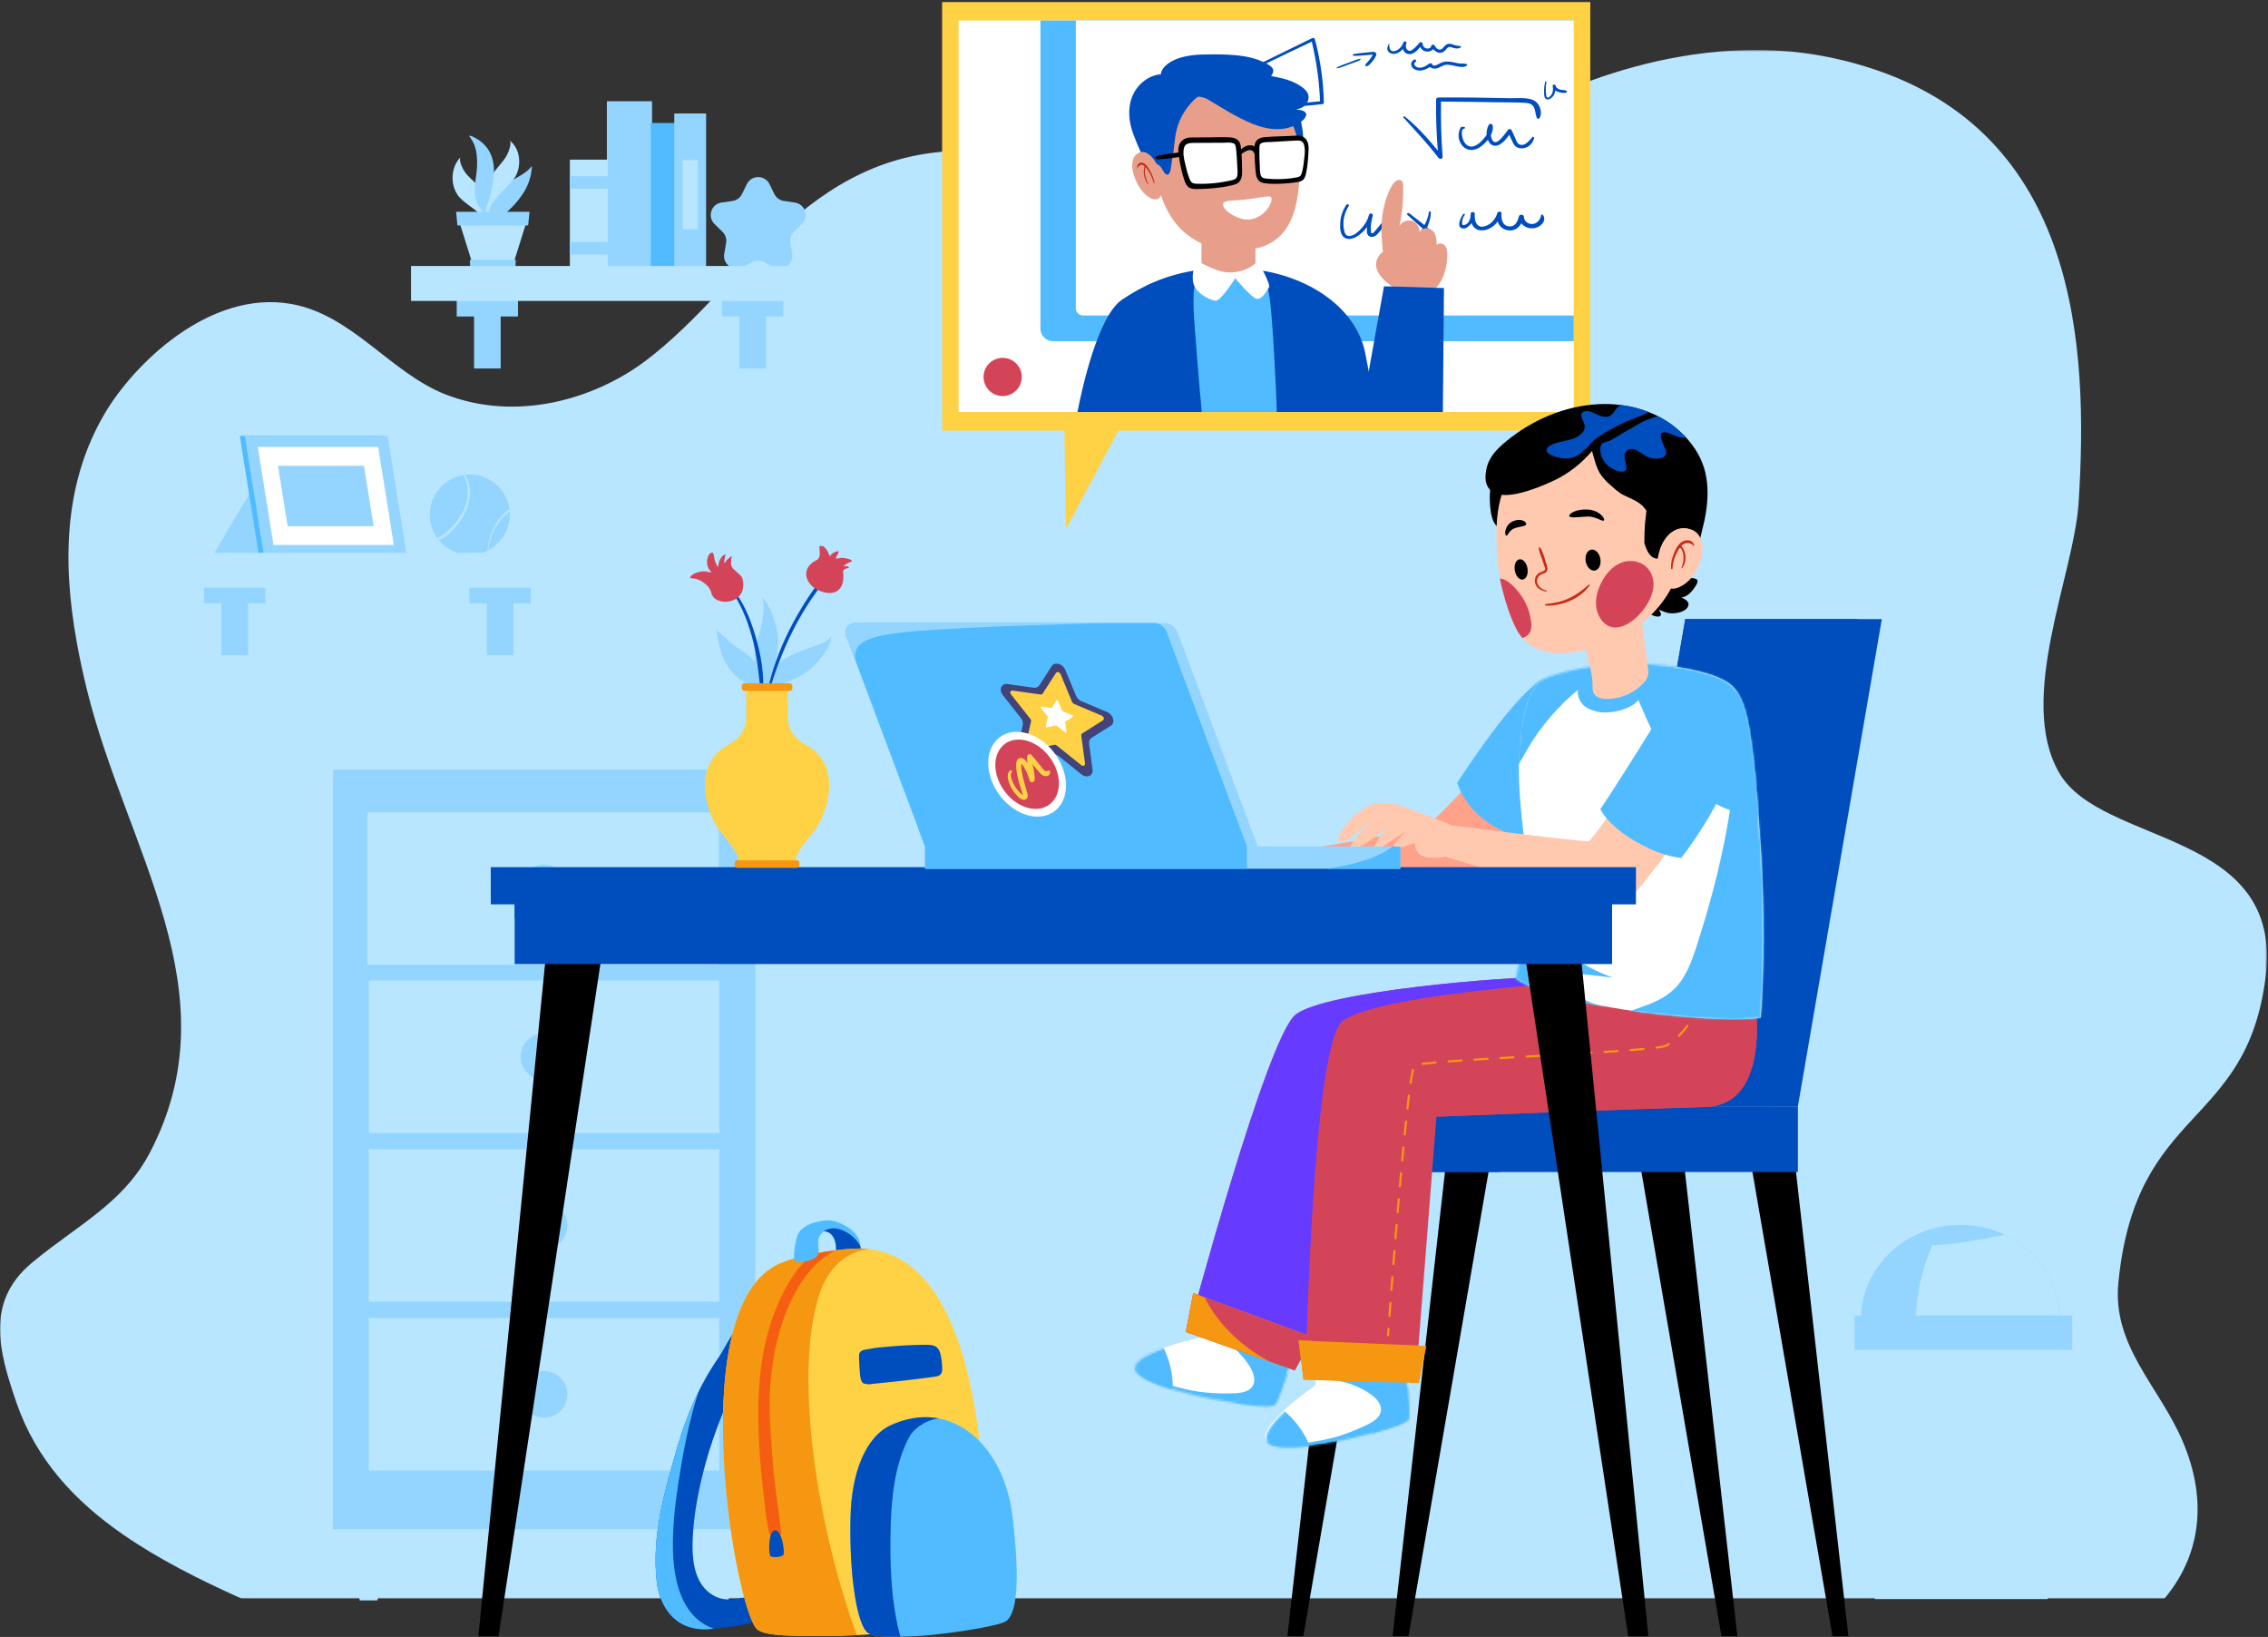 <svg xmlns="http://www.w3.org/2000/svg" xmlns:xlink="http://www.w3.org/1999/xlink" width="1117" height="806" viewBox="0 0 1117 806">
  <rect x="0" y="0" width="1117" height="806" fill="#333333" stroke="none"/>
  <defs>
    <polygon id="imgbaner-a" points="0 .603 1116.482 .603 1116.482 763.129 0 763.129"/>
    <polygon id="imgbaner-c" points="0 806 1116.482 806 1116.482 .842 0 .842"/>
    <path id="imgbaner-e" d="M33.349,15.69 C33.349,15.69 -8.141,23.829 1.547,33.392 L1.547,33.392 C11.234,42.956 66.42,52.104 69.078,48.454 L69.078,48.454 C71.735,44.802 79.929,17.688 79.929,17.688 L79.929,17.688 L41.616,0.54"/>
    <path id="imgbaner-g" d="M33.349,15.69 C33.349,15.69 -8.141,23.829 1.547,33.392 L1.547,33.392 C11.234,42.956 66.42,52.104 69.078,48.454 L69.078,48.454 C71.735,44.802 79.929,17.688 79.929,17.688 L79.929,17.688 L41.616,0.54"/>
    <path id="imgbaner-i" d="M33.349,15.69 C33.349,15.69 -8.141,23.829 1.547,33.392 L1.547,33.392 C11.234,42.956 66.42,52.104 69.078,48.454 L69.078,48.454 C71.735,44.802 79.929,17.688 79.929,17.688 L79.929,17.688 L41.616,0.54"/>
    <path id="imgbaner-k" d="M25.218,17.663 C25.218,17.663 -9.223,41.602 3.421,46.515 L3.421,46.515 C16.058,51.427 69.886,37.89 70.837,33.49 L70.837,33.49 C71.79,29.09 68.351,0.992 68.351,0.992 L68.351,0.992 L26.651,0.502"/>
    <path id="imgbaner-m" d="M25.218,17.663 C25.218,17.663 -9.223,41.602 3.421,46.515 L3.421,46.515 C16.058,51.427 69.886,37.89 70.837,33.49 L70.837,33.49 C71.79,29.09 68.351,0.992 68.351,0.992 L68.351,0.992 L26.651,0.502"/>
    <path id="imgbaner-o" d="M25.218,17.663 C25.218,17.663 -9.223,41.602 3.421,46.515 L3.421,46.515 C16.058,51.427 69.886,37.89 70.837,33.49 L70.837,33.49 C71.79,29.09 68.351,0.992 68.351,0.992 L68.351,0.992 L26.651,0.502"/>
    <path id="imgbaner-q" d="M12.011,9.521 C4.958,14.342 0.738,34.773 1.828,60.188 L1.828,60.188 C2.772,82.205 7.415,105.6 7.232,115.789 L7.232,115.789 C6.883,134.707 3.159,141.998 0.452,156.076 L0.452,156.076 C21.62,170.764 103.557,178.638 121.137,175.122 L121.137,175.122 C122.869,155.988 123.029,118.314 121.18,91.172 L121.18,91.172 C117.357,35.11 114.778,21.162 108.206,12.959 L108.206,12.959 C101.686,4.825 77.637,1.268 60.699,0.606 L60.699,0.606 C59.636,0.564 58.539,0.545 57.418,0.545 L57.418,0.545 C40.725,0.545 18.606,5.018 12.011,9.521"/>
    <path id="imgbaner-s" d="M12.011,9.521 C4.958,14.342 0.738,34.773 1.828,60.188 L1.828,60.188 C2.772,82.205 7.415,105.6 7.232,115.789 L7.232,115.789 C6.883,134.707 3.159,141.998 0.452,156.076 L0.452,156.076 C21.62,170.764 103.557,178.638 121.137,175.122 L121.137,175.122 C122.869,155.988 123.029,118.314 121.18,91.172 L121.18,91.172 C117.357,35.11 114.778,21.162 108.206,12.959 L108.206,12.959 C101.686,4.825 77.637,1.268 60.699,0.606 L60.699,0.606 C59.636,0.564 58.539,0.545 57.418,0.545 L57.418,0.545 C40.725,0.545 18.606,5.018 12.011,9.521"/>
    <path id="imgbaner-u" d="M12.011,9.521 C4.958,14.342 0.738,34.773 1.828,60.188 L1.828,60.188 C2.772,82.205 7.415,105.6 7.232,115.789 L7.232,115.789 C6.883,134.707 3.159,141.998 0.452,156.076 L0.452,156.076 C21.62,170.764 103.557,178.638 121.137,175.122 L121.137,175.122 C122.869,155.988 123.029,118.314 121.18,91.172 L121.18,91.172 C117.357,35.11 114.778,21.162 108.206,12.959 L108.206,12.959 C101.686,4.825 77.637,1.268 60.699,0.606 L60.699,0.606 C59.636,0.564 58.539,0.545 57.418,0.545 L57.418,0.545 C40.725,0.545 18.606,5.018 12.011,9.521"/>
    <path id="imgbaner-w" d="M0.489,4.922 L4.363,25.663 C4.8,28 5.102,30.36 4.985,32.697 L4.985,32.697 C4.858,35.229 5.988,39.297 14.939,38.259 L14.939,38.259 C23.641,37.255 28.942,32.375 31.444,29.364 L31.444,29.364 C32.581,27.992 33.082,26.295 32.852,24.562 L32.852,24.562 L29.663,0.743"/>
    <polygon id="imgbaner-y" points="0 806 1116.482 806 1116.482 .842 0 .842"/>
  </defs>
  <g fill="none" fill-rule="evenodd">
    <g transform="translate(0 24)">
      <mask id="imgbaner-b" fill="#fff">
        <use xlink:href="#imgbaner-a"/>
      </mask>
      <path fill="#B8E5FF" d="M1115.835,457.007 C1106.389,532.449 1051.906,519.897 1043.305,607.612 C1040.233,638.922 1063.459,658.605 1074.998,685.709 C1087.775,715.672 1083.251,742.596 1065.991,763.129 L118.972,763.129 C98.034,753.7 78.06,743.667 60.67,731.619 C36.735,715.07 17.788,694.669 8.127,666.697 C-0.593,641.423 -7.312,617.039 15.598,597.87 C28.034,587.445 40.977,579.405 52.235,569.741 C60.701,562.487 68.191,554.315 73.843,543.501 C115.128,464.301 62.17,394.506 42.722,315.254 C40.847,307.554 39.128,299.776 37.76,291.971 C34.191,272.093 32.531,251.927 34.648,232.284 C36.563,214.293 41.639,196.694 51.256,180.14 C65.697,155.312 103.107,118.647 143.307,125.639 C173.512,130.904 192.52,159.871 219.793,170.346 C254.16,183.546 292.291,172.991 318.039,153.583 C368.117,115.845 400.206,44.111 485.794,50.683 C514.817,52.911 534.406,75.826 559.854,86.328 C594.835,100.786 629.342,100.681 662.771,86.617 C701.216,70.431 727.594,40.365 765.348,23.158 C777.713,17.529 791.171,12.605 805.204,8.833 C835.574,0.611 868.781,-2.299 900.103,4.039 C906.742,5.377 913.039,6.974 919.002,8.833 C1023.715,41.072 1028.642,146.671 1023.715,223.72 C1021.453,259.025 993.197,319.909 1014.07,356.384 C1034.945,392.861 1124.965,384.056 1115.835,457.007" mask="url(#imgbaner-b)"/>
    </g>
    <polygon fill="#B8E5FF" points="185.808 788 177.101 788 176 749 198 749"/>
    <polygon fill="#B8E5FF" points="350.192 788 358.899 788 360 749 338 749"/>
    <polygon fill="#94D5FF" points="164 753 372 753 372 371 164 371"/>
    <polygon fill="#B8E5FF" points="181 475 354 475 354 400 181 400"/>
    <path fill="#94D5FF" d="M279.421,437.216 C279.421,443.558 274.28,448.7 267.939,448.7 C261.595,448.7 256.454,443.558 256.454,437.216 C256.454,430.873 261.595,425.731 267.939,425.731 C274.28,425.731 279.421,430.873 279.421,437.216"/>
    <mask id="imgbaner-d" fill="#fff">
      <use xlink:href="#imgbaner-c"/>
    </mask>
    <polygon fill="#B8E5FF" points="181.639 557.867 354.236 557.867 354.236 482.779 181.639 482.779" mask="url(#imgbaner-d)"/>
    <path fill="#94D5FF" d="M279.421,520.321 C279.421,526.664 274.28,531.805 267.939,531.805 C261.595,531.805 256.454,526.664 256.454,520.321 C256.454,513.978 261.595,508.836 267.939,508.836 C274.28,508.836 279.421,513.978 279.421,520.321" mask="url(#imgbaner-d)"/>
    <polygon fill="#B8E5FF" points="181.639 640.972 354.236 640.972 354.236 565.883 181.639 565.883" mask="url(#imgbaner-d)"/>
    <path fill="#94D5FF" d="M279.421,603.428 C279.421,609.771 274.28,614.913 267.939,614.913 C261.595,614.913 256.454,609.771 256.454,603.428 C256.454,597.085 261.595,591.941 267.939,591.941 C274.28,591.941 279.421,597.085 279.421,603.428" mask="url(#imgbaner-d)"/>
    <polygon fill="#B8E5FF" points="181.639 724.076 354.236 724.076 354.236 648.987 181.639 648.987" mask="url(#imgbaner-d)"/>
    <path fill="#94D5FF" d="M279.421,686.533 C279.421,692.876 274.28,698.018 267.939,698.018 C261.595,698.018 256.454,692.876 256.454,686.533 C256.454,680.19 261.595,675.049 267.939,675.049 C274.28,675.049 279.421,680.19 279.421,686.533" mask="url(#imgbaner-d)"/>
    <polygon fill="#B8E5FF" points="157.91 378.934 377.967 378.934 377.967 364.508 157.91 364.508" mask="url(#imgbaner-d)"/>
    <path fill="#94D5FF" d="M239.882,110.732 C237.395,103.844 242.594,94.957 249.384,90.492 C253.919,87.509 259.173,85.593 261.973,81.669 C261.696,86.855 260.351,91.37 256.904,96.304 C253.129,101.704 247.335,107.307 239.882,110.732" mask="url(#imgbaner-d)"/>
    <path fill="#B8E5FF" d="M239.88,113.11 C240.836,109.314 236.831,105.721 234.291,103.658 C231.709,101.564 228.849,99.795 226.592,97.468 C221.673,92.398 221.47,82.542 227.048,77.199 C225.477,78.547 227.918,83.1 228.675,84.271 C230.431,87.001 233.189,89.021 235.511,91.396 C240.955,96.965 241.882,105.161 239.88,113.11" mask="url(#imgbaner-d)"/>
    <path fill="#B8E5FF" d="M241.275,105.853 C240.026,102.38 243.635,98.177 245.94,95.727 C248.275,93.243 250.903,91.027 252.898,88.386 C257.229,82.651 256.617,73.177 250.785,69.016 C252.418,70.041 250.427,74.835 249.792,76.095 C248.312,79.025 245.8,81.457 243.733,84.156 C238.88,90.503 238.655,98.573 241.275,105.853" mask="url(#imgbaner-d)"/>
    <path fill="#94D5FF" d="M239.234,104.943 C237.991,104.643 236.784,102.998 236.186,102.122 C235.036,100.428 234.382,98.54 234.057,96.592 C233.238,91.675 234.732,86.858 234.95,82.117 C235.118,78.432 234.891,74.73 233.625,71.37 C232.988,69.678 231.928,68.282 230.987,66.771 C230.903,66.639 232.521,67.14 232.632,67.19 C242.463,71.626 244.54,80.75 242.662,90.092 C242.075,93.008 241.669,95.882 240.753,98.81 C240.183,100.64 238.768,103.094 239.234,104.943" mask="url(#imgbaner-d)"/>
    <polygon fill="#B8E5FF" points="252.894 129.687 232.629 129.687 225.984 108.474 259.54 108.474" mask="url(#imgbaner-d)"/>
    <polygon fill="#94D5FF" points="253.862 131.291 231.562 131.291 231.422 127.937 253.999 127.937" mask="url(#imgbaner-d)"/>
    <polygon fill="#94D5FF" points="260.128 110.989 225.283 110.989 224.627 104.294 260.78 104.294" mask="url(#imgbaner-d)"/>
    <path fill="#94D5FF" d="M378.972,90.65 L381.393,95.555 C382.296,97.385 384.042,98.653 386.062,98.947 L391.473,99.735 C396.561,100.475 398.592,106.725 394.91,110.314 L390.995,114.133 C389.532,115.558 388.866,117.61 389.212,119.623 L390.136,125.014 C391.003,130.082 385.687,133.945 381.137,131.554 L376.296,129.007 C374.489,128.057 372.333,128.057 370.524,129.007 L365.685,131.554 C361.136,133.945 355.817,130.082 356.687,125.014 L357.611,119.623 C357.957,117.61 357.288,115.558 355.827,114.133 L351.911,110.314 C348.231,106.725 350.261,100.475 355.35,99.735 L360.761,98.947 C362.779,98.653 364.527,97.385 365.43,95.555 L367.85,90.65 C370.124,86.039 376.698,86.039 378.972,90.65" mask="url(#imgbaner-d)"/>
    <polygon fill="#94D5FF" points="298.895 131.769 321.128 131.769 321.128 49.849 298.895 49.849" mask="url(#imgbaner-d)"/>
    <polygon fill="#50BCFF" points="320.516 131.771 333.191 131.771 333.191 60.552 320.516 60.552" mask="url(#imgbaner-d)"/>
    <polygon fill="#B8E5FF" points="280.662 131.769 299.335 131.769 299.335 78.616 280.662 78.616" mask="url(#imgbaner-d)"/>
    <polygon fill="#94D5FF" points="280.662 92.899 299.335 92.899 299.335 86.735 280.662 86.735" mask="url(#imgbaner-d)"/>
    <polygon fill="#94D5FF" points="280.662 125.359 299.335 125.359 299.335 119.195 280.662 119.195" mask="url(#imgbaner-d)"/>
    <polygon fill="#94D5FF" points="332.089 131.769 347.758 131.769 347.758 55.878 332.089 55.878" mask="url(#imgbaner-d)"/>
    <polygon fill="#B8E5FF" points="336.219 112.873 343.627 112.873 343.627 78.874 336.219 78.874" mask="url(#imgbaner-d)"/>
    <polygon fill="#94D5FF" points="364.161 181.428 377.269 181.428 377.269 149.586 364.161 149.586" mask="url(#imgbaner-d)"/>
    <polygon fill="#94D5FF" points="355.629 155.828 385.801 155.828 385.801 146.671 355.629 146.671" mask="url(#imgbaner-d)"/>
    <polygon fill="#94D5FF" points="233.47 181.428 246.578 181.428 246.578 149.586 233.47 149.586" mask="url(#imgbaner-d)"/>
    <polygon fill="#94D5FF" points="224.94 155.828 255.112 155.828 255.112 146.671 224.94 146.671" mask="url(#imgbaner-d)"/>
    <polygon fill="#B8E5FF" points="202.435 148.182 408.304 148.182 408.304 130.969 202.435 130.969" mask="url(#imgbaner-d)"/>
    <path fill="#94D5FF" d="M144.106,230.775 L130.74,230.775 C130.262,230.775 129.849,231.075 129.69,231.538 L105.78,271.884 C105.483,272.741 106.145,273.707 107.027,273.707 L130.295,273.707 C130.773,273.707 131.184,273.408 131.345,272.944 L145.351,232.599 C145.648,231.741 144.986,230.775 144.106,230.775" mask="url(#imgbaner-d)"/>
    <polygon fill="#50BCFF" points="118.078 214.618 188.438 214.618 197.93 273.797 127.567 273.797" mask="url(#imgbaner-d)"/>
    <polygon fill="#94D5FF" points="120.541 214.618 190.901 214.618 200.393 273.797 130.032 273.797" mask="url(#imgbaner-d)"/>
    <polygon fill="#FFF" points="126.97 220.083 186.226 220.083 193.963 268.333 134.707 268.333" mask="url(#imgbaner-d)"/>
    <polygon fill="#94D5FF" points="136.903 229.344 179.263 229.344 184.031 259.071 141.669 259.071" mask="url(#imgbaner-d)"/>
    <path fill="#94D5FF" d="M251.108,253.395 C251.108,260.983 246.832,267.565 240.545,270.856 C240.42,270.94 240.294,271.002 240.168,271.044 C237.528,272.386 234.552,273.119 231.387,273.119 C225.289,273.119 219.819,270.332 216.194,265.951 C215.9,265.615 215.628,265.259 215.376,264.882 C213.029,261.654 211.667,257.692 211.667,253.395 C211.667,243.606 218.834,235.473 228.181,233.943 C228.495,233.88 228.81,233.838 229.124,233.797 C229.857,233.713 230.612,233.671 231.387,233.671 C241.321,233.671 249.536,241.028 250.898,250.586 C250.961,250.985 251.003,251.383 251.045,251.781 C251.087,252.305 251.108,252.85 251.108,253.395" mask="url(#imgbaner-d)"/>
    <path fill="#B8E5FF" d="M227.866 254.674C226.001 257.735 223.612 260.585 220.908 262.954 219.504 264.17 217.932 265.281 216.193 265.951 215.9 265.616 215.627 265.26 215.376 264.882 217.807 263.834 219.923 262.116 221.809 260.208 224.429 257.546 226.734 254.549 228.348 251.153 230.024 247.61 230.8 243.586 230.213 239.666 229.941 237.906 229.396 236.166 228.557 234.594 228.453 234.384 228.327 234.154 228.18 233.944 228.495 233.881 228.809 233.839 229.123 233.797 229.354 234.174 229.542 234.552 229.71 234.887 232.854 241.259 231.45 248.805 227.866 254.674M251.044 251.781C250.185 252.389 249.389 253.08 248.613 253.814 243.961 258.279 241.132 264.462 240.545 270.855 240.419 270.939 240.294 271.002 240.168 271.044 240.419 264.337 243.186 257.881 247.943 253.122 248.865 252.2 249.85 251.362 250.898 250.586 250.961 250.984 251.002 251.383 251.044 251.781" mask="url(#imgbaner-d)"/>
    <polygon fill="#94D5FF" points="239.734 322.632 252.842 322.632 252.842 290.79 239.734 290.79" mask="url(#imgbaner-d)"/>
    <polygon fill="#94D5FF" points="231.202 297.035 261.374 297.035 261.374 287.877 231.202 287.877" mask="url(#imgbaner-d)"/>
    <polygon fill="#94D5FF" points="109.045 322.632 122.153 322.632 122.153 290.79 109.045 290.79" mask="url(#imgbaner-d)"/>
    <polygon fill="#94D5FF" points="100.513 297.035 130.683 297.035 130.683 287.877 100.513 287.877" mask="url(#imgbaner-d)"/>
    <polygon fill="#B8E5FF" points="78.01 289.386 283.879 289.386 283.879 272.175 78.01 272.175" mask="url(#imgbaner-d)"/>
    <path fill="#94D5FF" d="M1014.601,649.69 C1014.601,675.415 992.647,696.274 965.568,696.274 C938.486,696.274 916.533,675.415 916.533,649.69 C916.533,623.964 938.486,603.106 965.568,603.106 C992.647,603.106 1014.601,623.964 1014.601,649.69" mask="url(#imgbaner-d)"/>
    <polygon fill="#B8E5FF" points="1013.195 655.841 918.642 655.841 923.34 787.359 1008.497 787.359" mask="url(#imgbaner-d)"/>
    <polygon fill="#94D5FF" points="913.371 664.63 1020.575 664.63 1020.575 647.755 913.371 647.755" mask="url(#imgbaner-d)"/>
    <path fill="#B8E5FF" d="M951.626,613.176 C949.017,619.229 946.98,625.526 945.572,631.965 C944.423,637.208 943.92,642.456 943.52,647.755 L1014.528,647.755 C1013.772,630.255 1002.88,615.247 987.259,607.91 C981.391,609.235 975.444,610.302 969.511,611.266 C963.597,612.226 957.622,612.985 951.626,613.176" mask="url(#imgbaner-d)"/>
    <polygon fill="#FFD245" points="463.993 212.071 783.222 212.071 783.222 .842 463.993 .842" mask="url(#imgbaner-d)"/>
    <path fill="#FFD245" d="M524.243,208.911 C524.083,209.695 525.026,260.404 525.026,260.404 L552.331,209.173 L524.243,208.911 Z" mask="url(#imgbaner-d)"/>
    <polygon fill="#FFF" points="472.116 202.836 775.1 202.836 775.1 10.082 472.116 10.082" mask="url(#imgbaner-d)"/>
    <path fill="#50BCFF" d="M775.097,167.984 L518.615,167.984 C515.191,167.984 512.416,165.209 512.416,161.784 L512.416,10.089 L775.097,10.089 L775.097,167.984 Z" mask="url(#imgbaner-d)"/>
    <path fill="#FFF" d="M775.097,155.336 L533.438,155.336 C531.451,155.336 529.842,153.726 529.842,151.739 L529.842,10.088 L775.097,10.088 L775.097,155.336 Z" mask="url(#imgbaner-d)"/>
    <g fill="#004DBE" mask="url(#imgbaner-d)">
      <g transform="translate(584.696 17.865)">
        <path d="M171.886,32.362 C168.912,29.741 163.011,30.563 159.103,30.475 C147.342,30.207 135.581,30.068 123.813,30.133 C123.159,30.138 122.581,30.561 122.573,31.114 C122.472,39.516 122.77,47.902 123.432,56.282 C118.591,50.34 113.35,44.496 107.165,39.495 C106.821,39.216 106.14,39.578 106.453,39.928 C112.371,46.523 118.494,52.92 123.771,59.892 C124.297,60.586 125.867,60.41 125.8,59.475 C125.148,50.378 124.853,41.259 125.012,32.148 C134.344,32.221 143.676,32.315 153.006,32.489 C157.615,32.573 162.298,32.494 166.894,32.81 C172.058,33.164 170.931,37.21 172.192,40.146 C172.446,40.74 173.353,40.744 173.638,40.172 C174.824,37.786 174.043,34.265 171.886,32.362"/>
        <path d="M170.044 49.612C168.605 50.983 166.788 54.075 164.025 53.383 162.435 52.987 162.018 51.115 161.509 50.013 160.936 48.776 160.371 47.535 159.809 46.294 159.53 45.682 158.415 45.378 157.963 46.068 157.17 47.269 156.301 48.428 155.303 49.522 154.589 50.304 152.795 52.56 151.317 52.057 150.154 51.658 149.708 49.797 149.559 48.717 150.351 47.177 150.758 45.542 150.46 43.792 150.343 43.1 148.924 42.905 148.568 43.559 147.711 45.129 147.323 46.766 147.476 48.466 147.178 48.969 146.843 49.459 146.462 49.929 145.2 51.488 143.368 53.411 141.172 54.111 138.29 55.029 136.515 52.698 135.828 50.728 135.451 49.644 134.522 45.64 136.467 45.452 137.064 45.393 136.893 44.657 136.35 44.624 136.002 44.603 135.654 44.584 135.306 44.561 135.111 44.55 134.86 44.653 134.774 44.802 133.412 47.126 133.292 49.839 134.451 52.243 135.472 54.366 137.635 56.312 140.654 55.955 143.681 55.597 146.007 53.335 147.711 51.432 147.845 51.279 147.945 51.113 148.075 50.96 148.488 52.002 149.117 53.017 150.135 53.53 153.411 55.178 156.764 51.193 158.644 48.506 159.235 49.854 159.822 51.203 160.484 52.524 161.14 53.828 162.116 54.851 163.893 55.108 167.691 55.66 170.308 52.757 170.889 50.034 170.966 49.671 170.417 49.256 170.044 49.612M186.953 26.976C186.483 26.553 185.844 26.515 185.186 26.467 184.551 26.421 183.912 26.328 183.319 26.131 182.458 25.846 181.594 25.213 181.494 24.412 181.441 23.629 179.974 23.589 179.991 24.389 179.993 24.444 180.02 24.496 180.025 24.551L180.014 24.553C180.192 25.593 180.24 26.71 179.899 27.729 179.725 28.248 179.469 28.743 179.094 29.19 178.796 29.546 178.136 30.225 177.564 30.227 177.015 30.227 176.896 29.5 176.837 29.162 176.701 28.416 176.642 27.655 176.611 26.903 176.55 25.404 176.663 23.905 176.933 22.421 176.986 22.13 176.376 22.05 176.307 22.342 175.982 23.733 175.789 25.144 175.751 26.561 175.735 27.269 175.754 27.978 175.814 28.684 175.856 29.208 175.888 29.743 176.137 30.233 176.345 30.638 176.709 30.984 177.248 31.089 177.954 31.225 178.604 30.873 179.121 30.518 180.062 29.875 180.678 28.957 181.02 28.001 181.177 27.567 181.255 27.121 181.334 26.674 181.607 26.875 181.906 27.051 182.229 27.196 182.956 27.525 183.755 27.703 184.568 27.808 185.39 27.915 186.276 28.026 186.94 27.531 187.135 27.387 187.125 27.129 186.953 26.976M103.085 94.242C102.462 94.971 100.914 94.99 100.061 94.539 98.923 93.94 98.422 92.714 98.019 91.72 97.741 91.035 96.684 90.886 96.177 91.492 95.243 92.615 94.308 93.737 93.369 94.856 92.952 95.357 90.884 98.203 90.588 96.472 90.135 93.837 90.745 90.823 91.401 88.251 91.648 87.276 89.836 86.828 89.584 87.809 88.983 90.152 87.828 92.351 86.103 94.288 84.794 95.761 81.855 98.807 79.253 98.277 77.712 97.96 77.457 96.39 77.236 95.3 76.966 93.98 76.891 92.632 76.972 91.295 77.142 88.591 78.047 85.96 79.561 83.558 79.965 82.919 78.81 82.33 78.387 82.971 76.549 85.763 75.489 88.857 75.359 92.034 75.262 94.33 75.183 98.53 78.337 99.576 81.482 100.62 84.777 97.945 86.606 96.185 87.359 95.462 88.01 94.68 88.612 93.877 88.61 93.883 88.61 93.89 88.608 93.896 88.538 95.218 88.077 97.516 89.607 98.417 91.02 99.249 92.682 98.478 93.604 97.512 94.761 96.3 95.794 94.99 96.829 93.692 97.495 94.86 98.426 95.925 99.975 96.338 101.762 96.814 103.77 96.258 104.273 94.676 104.464 94.072 103.51 93.745 103.085 94.242M121.708 97.035C121.423 96.567 120.793 96.186 120.344 95.817 119.82 95.387 119.298 94.96 118.774 94.53 118.58 94.371 118.378 94.213 118.183 94.054 118.33 93.706 118.496 93.364 118.632 93.014 119.437 90.948 120.011 88.814 120.007 86.634 120.005 86.108 119.068 86.101 119.015 86.619 118.793 88.745 117.984 90.776 116.976 92.731 116.934 92.813 116.884 92.891 116.842 92.972 116.457 92.664 116.081 92.348 115.69 92.046L109.4 87.175C108.788 86.701 107.885 87.407 108.457 87.921 110.421 89.696 112.387 91.47 114.35 93.243 114.866 93.708 115.4 94.157 115.928 94.61 115.755 94.911 115.591 95.22 115.419 95.521 114.847 96.532 114.191 97.588 113.787 98.651 113.443 99.546 115.078 100.175 115.639 99.328 116.291 98.349 116.771 97.232 117.261 96.194 117.307 96.089 117.347 95.982 117.395 95.88L118.779 97.056C119.286 97.49 119.789 98.079 120.495 98.28 121.402 98.538 122.096 97.672 121.708 97.035M175.206 87.967C174.937 87.598 174.338 87.77 174.277 88.157 174.013 89.851 172.785 91.926 170.606 92.362 168.024 92.878 165.758 90.889 165.844 88.864 165.893 87.746 163.763 87.432 163.436 88.558 162.902 90.402 162.043 93.437 159.201 93.605 155.144 93.846 154.542 89.572 154.825 87.201 154.943 86.244 153.035 85.998 152.776 86.942 152.051 89.578 150.022 92.456 146.805 93.473 142.018 94.986 141.427 90.004 141.629 87.325 141.683 86.439 139.921 86.176 139.707 87.082 139.69 87.147 139.69 87.227 139.676 87.294L139.667 87.294C139.669 87.315 139.663 87.342 139.665 87.363 139.554 87.916 139.512 88.514 139.52 89.136 139.248 90.482 138.594 91.888 137.395 92.58 136.907 92.861 136.006 93.123 135.629 92.861 135.302 92.632 135.428 91.658 135.449 91.239 135.518 90.044 135.981 88.941 136.71 87.914 136.995 87.514 136.295 87.178 135.972 87.543 134.816 88.866 132.135 94.381 135.937 94.657 137.578 94.779 139.038 93.234 139.849 92.247 139.921 92.159 139.967 92.067 140.032 91.979 140.809 94.081 142.494 95.781 145.535 95.573 148.792 95.353 151.279 93.446 152.92 91.153 153.578 93.383 155.265 95.284 158.465 95.569 161.527 95.842 163.382 94.14 164.545 92.1 165.88 93.756 168.21 94.85 170.757 94.496 174.298 94.003 177.188 90.704 175.206 87.967M33.407 33.687C29.547 33.655 25.714 33.486 21.887 33.266 21.751 32.421 21.508 31.58 21.227 30.801 20.644 29.174 19.76 27.617 18.607 26.21 18.058 25.541 17.44 24.852 16.746 24.223 31.619 17.027 46.358 9.649 61.374 2.644 63.66 12.332 65.083 22.131 65.412 31.997 54.808 33.192 44.112 33.773 33.407 33.687M62.86 1.336C62.738.891 62.061.656 61.586.889 46.323 8.332 30.964 15.74 16.051 23.665 15.518 23.25 14.957 22.867 14.336 22.58 14.112 22.475 13.754 22.508 13.628 22.72 13.406 23.099 13.324 23.433 13.618 23.804 13.787 24.018 14.173 23.892 14.118 23.638 14.121 23.63 14.125 23.619 14.127 23.609 14.378 23.835 14.63 24.059 14.885 24.282 13.502 25.02 12.1 25.734 10.728 26.483 10.355 26.686 10.673 27.179 11.071 26.988 12.555 26.277 14.022 25.544 15.504 24.829 16.09 25.349 16.66 25.883 17.155 26.483 18.14 27.673 18.934 28.971 19.479 30.339 19.823 31.188 20.169 32.176 20.336 33.173 14.03 32.775 7.748 32.199 1.44 31.543.534 31.448.289 32.714 1.192 32.853 7.513 33.821 13.94 34.446 20.408 34.829 20.311 35.827 19.917 36.756 18.991 37.47 18.798 37.619 18.869 37.925 19.142 37.976 20.896 38.313 21.696 36.749 21.91 35.58 21.948 35.362 21.946 35.135 21.958 34.913 36.873 35.695 51.992 35.07 66.622 33.414 67.007 33.37 67.332 32.993 67.326 32.683 67.06 22.137 65.651 11.638 62.86 1.336M85.161 11.116C84.159 11.177 83.195 11.623 82.286 11.944 81.338 12.275 80.412 12.642 79.479 13 77.574 13.736 75.523 14.375 73.754 15.31 73.477 15.459 73.628 15.851 73.976 15.772 75.971 15.306 77.874 14.482 79.777 13.803 80.72 13.466 81.674 13.143 82.602 12.778 83.518 12.42 84.62 12.114 85.356 11.523 85.519 11.389 85.421 11.101 85.161 11.116"/>
        <path d="M92.563 7.893C91.907 7.533 91.061 7.696 90.338 7.772 89.384 7.872 88.433 7.973 87.479 8.071 86.526 8.172 85.574 8.272 84.621 8.371 84.143 8.421 83.671 8.465 83.2 8.549 82.72 8.637 82.129 8.664 81.718 8.897 81.402 9.075 81.45 9.427 81.806 9.545 82.167 9.664 82.561 9.62 82.942 9.618 83.353 9.616 83.761 9.614 84.17 9.583 84.992 9.52 85.811 9.459 86.63 9.396L89.091 9.205C89.845 9.149 90.637 9.025 91.394 9.038 91.396 9.038 91.415 9.04 91.419 9.04 91.318 9.289 91.178 9.53 91.04 9.767 90.742 10.291 90.405 10.8 90.034 11.295 89.677 11.767 89.292 12.224 88.877 12.662 88.663 12.89 88.426 13.106 88.221 13.341 87.988 13.601 87.877 13.861 87.718 14.152 87.492 14.571 88.164 14.879 88.575 14.714 89.407 14.376 89.902 13.886 90.459 13.286 90.975 12.729 91.446 12.144 91.865 11.534 92.278 10.935 92.645 10.312 92.961 9.675 93.272 9.054 93.32 8.31 92.563 7.893M134.518 4.851C133.789 4.728 133.042 4.654 132.319 4.51 131.517 4.348 130.882 4.004 130.115 3.793 129.237 3.547 128.394 3.652 127.652 4.101 126.827 4.598 126.382 5.384 125.712 6 124.05 7.52 122.528 5.786 121.768 4.47 121.38 3.801 120.225 4.153 120.167 4.799 120.066 5.954 118.427 6.329 117.373 5.83 116.378 5.361 115.958 4.466 115.923 3.55 115.898 2.885 114.85 2.606 114.395 3.185 113.356 4.51 112.142 5.757 110.686 6.792 109.571 7.585 108.383 6.985 107.942 5.968 107.569 5.105 107.632 4.191 108.02 3.346 108.301 2.531 106.874 2.212 106.503 2.977 106.04 4.411 105.145 5.675 103.743 6.627 102.747 7.306 100.863 7.803 100.084 6.675 99.543 5.891 99.451 4.51 99.568 3.623 99.581 3.516 99.386 3.499 99.35 3.596 98.849 4.834 98.12 5.908 98.883 7.226 99.423 8.159 100.587 8.775 101.85 8.681 103.623 8.549 105.126 7.536 106.241 6.289 106.582 7.478 107.442 8.503 109.024 8.773 111.279 9.157 113.37 7.006 114.772 5.245 115.305 6.369 116.269 7.323 117.853 7.517 119.203 7.685 120.42 7.157 121.162 6.325 122.524 7.861 124.58 9.014 126.663 7.339 127.713 6.495 128.254 4.761 129.964 5.348 131.584 5.906 132.967 6.379 134.614 5.572 134.941 5.411 134.941 4.922 134.518 4.851M137.504 13.614C136.152 13.29 134.666 13.535 133.26 13.264 131.799 12.983 130.368 12.592 128.872 12.468 127.465 12.35 126.114 12.556 124.886 13.134 124.121 13.495 121.139 15.448 120.711 13.816 120.56 13.248 119.69 13.105 119.202 13.463 117.821 14.472 116.153 15.604 114.177 15.457 112.431 15.329 110.824 13.608 112.571 12.499 113.236 12.076 112.372 11.103 111.683 11.518 109.621 12.755 109.962 15.302 112.131 16.339 114.719 17.576 117.438 16.49 119.577 15.132 120.227 15.708 121.241 15.987 122.245 15.918 124.263 15.78 125.556 14.193 127.566 14.032 129.494 13.876 131.389 14.581 133.247 14.893 134.756 15.147 136.793 15.442 137.806 14.256 138 14.023 137.814 13.69 137.504 13.614"/>
      </g>
    </g>
    <path fill="#004DBE" d="M677.552,202.835 L530.667,202.835 C532.795,191.799 540.655,155.651 552.601,147.552 C562.555,140.836 574.501,135.032 590.663,132.871 C591.744,132.703 592.821,132.601 593.936,132.5 C595.422,132.33 596.906,132.196 598.49,132.129 L598.526,132.129 C603.082,131.892 607.94,131.892 613.137,132.263 L613.338,132.263 C614.384,132.33 615.429,132.433 616.475,132.567 C617.454,132.634 618.435,132.77 619.413,132.905 C645.429,136.516 667.97,151.973 672.357,173.776 C673.031,177.118 673.604,180.121 674.109,182.821 L674.109,182.855 C676.169,193.553 677.114,199.764 677.552,202.835" mask="url(#imgbaner-d)"/>
    <path fill="#50BCFF" d="M628.792,202.835 L591.879,202.835 C590.9,193.012 588.369,161.695 588.065,156.226 C587.424,144.752 587.895,138.711 590.326,135.638 C591.236,134.491 592.418,133.749 593.935,133.311 C595.557,132.871 597.548,132.737 599.977,132.804 C601.901,132.837 604.093,133.007 606.589,133.175 C607.873,133.276 609.053,133.378 610.135,133.512 C612.698,133.783 614.789,134.12 616.476,134.592 C618.366,135.099 619.819,135.741 620.931,136.55 C623.901,138.642 624.574,141.949 625.385,147.215 C626.667,155.821 628.658,192.474 628.792,202.835" mask="url(#imgbaner-d)"/>
    <polygon fill="#E79F8B" points="591.731 135.888 618.334 135.888 618.334 112.156 591.731 112.156" mask="url(#imgbaner-d)"/>
    <path fill="#E79F8B" d="M680.489,116.335 C679.994,107.678 681.331,98.727 685.661,91.213 C686.652,89.492 688.905,87.687 690.332,89.071 C690.959,89.676 691.034,90.641 691.059,91.513 C691.24,98.193 690.611,104.894 689.192,111.423 C690.236,109.197 693.073,108.04 695.412,108.797 C697.751,109.556 699.358,112.059 699.189,114.513 C699.805,112.025 703.617,111.721 705.45,113.509 C707.286,115.299 707.59,118.112 707.611,120.674 C708.54,119.412 710.681,119.766 711.67,120.982 C712.658,122.195 712.783,123.883 712.771,125.449 C712.735,130.242 711.75,135.128 709.204,139.188 C706.66,143.249 702.412,146.389 697.648,146.885 C682.566,148.46 681.078,126.658 680.489,116.335" mask="url(#imgbaner-d)"/>
    <path fill="#E79F8B" d="M686.837,141.802 C686.837,141.802 674.274,134.698 678.645,126.777 C683.015,118.854 695.853,122.952 693.12,127.597 C690.387,132.24 684.379,131.42 684.379,131.42 L686.837,141.802 Z" mask="url(#imgbaner-d)"/>
    <path fill="#FFF" d="M590.861,129.398 C592.274,129.25 599.154,134.509 606.554,134.129 C613.954,133.752 617.646,130.344 618.747,129.21 C619.845,128.074 625.907,140.185 624.99,141.51 C624.074,142.834 621.366,148.012 618.667,147.066 C615.966,146.119 608.341,137.003 608.341,137.003 C608.341,137.003 601.426,148.031 598.84,148.031 C596.249,148.031 587.925,144.159 587.483,138.104 C587.039,132.048 589.055,129.587 590.861,129.398" mask="url(#imgbaner-d)"/>
    <polygon fill="#004DBE" points="711.161 141.814 710.62 202.834 670.534 202.834 674.109 182.854 674.109 182.82 681.634 140.972 685.65 141.072 685.683 141.072 686.056 141.106 686.664 141.106 707.313 141.714" mask="url(#imgbaner-d)"/>
    <path fill="#004DBE" d="M635.46,48.529 C634.718,48.003 633.794,48.058 632.885,48.942 C632.118,49.691 631.29,51.091 630.992,52.103 C629.944,55.677 630.345,59.616 630.934,63.024 C631.474,66.162 632.361,69.283 633.828,72.006 C633.888,72.117 633.947,72.23 634.01,72.343 C634.716,73.597 635.571,74.745 636.565,75.777 C636.764,75.85 636.965,75.923 637.198,75.913 C637.889,75.886 638.556,75.441 639.09,74.928 C642.682,71.49 641.879,66.013 641.198,62.045 C640.398,57.381 638.677,52.992 636.127,49.232 C635.93,48.94 635.705,48.703 635.46,48.529" mask="url(#imgbaner-d)"/>
    <path fill="#E79F8B" d="M640.192,79.295 C640.192,102.071 636.587,121.623 612.711,123.149 C581.926,125.113 569.375,102.071 569.375,79.295 C569.375,56.518 585.226,38.054 604.783,38.054 C624.34,38.054 640.192,56.518 640.192,79.295" mask="url(#imgbaner-d)"/>
    <path fill="#FFF" d="M602.547,99.994 C603.44,98.463 608.237,98.839 613.841,98.204 C620.187,97.487 624.615,96.271 625.726,96.887 C627.813,98.048 623.506,107.313 615.3,108.091 C609.457,108.642 600.923,102.779 602.547,99.994" mask="url(#imgbaner-d)"/>
    <path fill="#004DBE" d="M596.608,49.977 C603.124,53.899 609.591,57.978 616.63,60.854 C624.64,64.126 633.394,65.209 640.852,59.889 C642.575,58.663 644.712,56.083 642.095,54.718 C640.381,53.825 638.094,54.043 636.225,53.876 C638.344,54.066 640.597,53.601 642.267,52.274 C643.939,50.947 644.899,48.686 644.331,46.684 C643.914,45.206 642.766,44.047 641.542,43.104 C637.816,40.234 633.128,38.813 628.456,37.878 C627.645,37.715 626.824,37.583 626.004,37.446 C626.664,36.539 627.26,35.53 627.069,34.472 C626.866,33.344 625.835,32.554 624.835,31.944 C616.867,27.075 606.82,26.788 597.319,26.775 C590.625,26.767 583.636,26.888 577.661,29.871 C574.882,31.259 572.013,33.581 571.714,36.562 C565.232,37.061 559.659,42.045 557.459,47.944 C555.26,53.844 556.017,60.426 558.242,66.257 C560.47,72.087 563.199,78.702 565.328,79.934 C567.457,81.167 567.57,79.71 570.146,80.943 C572.724,82.175 572.9,85.856 574.853,85.986 C576.804,86.116 576.76,80.884 577.288,78.454 C578.361,73.522 578.315,68.444 579.585,63.545 C580.953,58.259 583.906,53.295 587.991,49.241 C588.636,48.6 589.382,47.939 590.208,47.566 C590.417,47.47 592.568,47.992 592.926,48.092 C594.146,48.432 595.29,49.185 596.365,49.83 C596.447,49.88 596.529,49.929 596.608,49.977" mask="url(#imgbaner-d)"/>
    <path fill="#E79F8B" d="M569.649,80.72 C567.09,76.067 563.251,72.925 559.51,76.14 C558.294,77.188 557.657,79.173 557.609,81.171 C557.561,83.167 558.037,85.175 558.684,87.036 C560.317,91.733 563.215,95.877 566.828,97.613 C568.194,98.269 569.791,98.533 570.923,97.475 C572.476,96.024 572.767,93.058 572.641,90.599 C572.486,87.589 571.351,83.821 569.649,80.72" mask="url(#imgbaner-d)"/>
    <path fill="#C72C19" d="M560.4,81.042 C560.704,80.53 561.144,80.212 561.626,80.096 C562.741,79.832 563.909,80.581 564.77,81.614 C565.665,82.685 566.423,84.054 567.086,85.385 C567.779,86.779 568.305,88.324 568.599,89.931 C568.655,90.25 568.27,90.371 568.192,90.053 C567.572,87.458 566.241,85.043 564.826,83.09 C564.609,82.788 564.37,82.507 564.12,82.241 C563.814,83.503 563.787,84.89 564.032,86.232 C564.328,87.85 564.925,89.208 565.627,90.585 C565.696,90.726 565.581,90.9 565.478,90.782 C563.538,88.596 562.76,84.785 563.699,81.826 C563.269,81.459 562.802,81.201 562.297,81.157 C561.511,81.088 560.574,81.748 560.356,82.805 C560.317,83.002 560.057,82.939 560.052,82.727 C560.04,82.094 560.115,81.524 560.4,81.042" mask="url(#imgbaner-d)"/>
    <path fill="#000" d="M643.837,69.59 C643.013,67.752 641.207,66.695 639.365,66.748 C637.369,66.802 635.36,66.926 633.329,67.016 C629.846,67.171 626.269,67.198 622.689,67.552 C620.114,67.808 618.047,68.984 617.901,71.944 C617.898,71.982 617.901,72.021 617.898,72.057 C617.89,72.055 617.884,72.046 617.875,72.044 C616.788,71.476 615.572,71.384 614.394,71.694 C613.212,72.007 612.19,72.667 611.278,73.499 C611.27,73.507 611.263,73.516 611.253,73.524 C611.192,72.952 611.142,72.378 611.058,71.812 C610.62,68.825 608.361,67.745 605.605,67.622 C601.667,67.446 597.637,67.613 593.57,67.643 C591.139,67.659 588.682,67.64 586.205,67.695 C583.877,67.747 581.677,69.053 580.819,71.206 C580.333,72.426 580.252,73.757 580.358,75.077 C580.308,75.084 580.258,75.09 580.208,75.094 C579.57,75.176 578.935,75.281 578.303,75.375 C577.158,75.541 576.012,75.706 574.866,75.866 C573.726,76.025 572.594,76.251 571.46,76.446 C570.88,76.545 570.232,76.62 569.691,76.865 C569.339,77.029 568.899,77.482 569.176,77.909 C569.723,78.754 571.32,78.377 572.177,78.308 C573.288,78.22 574.398,78.138 575.507,77.999 C576.616,77.859 577.722,77.716 578.831,77.572 C579.392,77.496 579.954,77.433 580.511,77.345 C580.566,77.337 580.616,77.329 580.669,77.32 C581.299,81.255 582.083,85.332 583.41,89.027 C583.957,90.549 584.663,92.048 586.289,92.668 C587.796,93.244 589.573,93.075 591.147,93.045 C593.211,93.005 595.257,92.888 597.281,92.695 C600.938,92.349 604.74,91.901 608.177,90.838 C611.467,89.821 611.821,86.887 611.754,83.845 C611.695,81.198 611.651,78.486 611.463,75.805 C612.418,75.071 613.462,74.426 614.562,74.088 C614.967,73.964 615.319,73.902 615.736,73.916 C615.952,73.923 615.941,73.914 616.157,73.971 C616.237,73.992 616.314,74.019 616.394,74.042 C616.434,74.057 616.471,74.069 616.509,74.084 C616.436,74.044 616.436,74.044 616.509,74.082 C616.672,74.161 616.828,74.258 616.976,74.365 C616.993,74.379 617.012,74.394 617.029,74.407 C617.102,74.48 617.173,74.551 617.242,74.629 C617.257,74.648 617.393,74.828 617.335,74.74 C617.261,74.631 617.419,74.897 617.431,74.92 C617.475,74.994 617.509,75.073 617.45,74.948 C617.546,75.161 617.586,75.283 617.701,75.461 C617.748,75.526 617.817,75.539 617.867,75.593 C617.924,78.345 618.139,81.116 618.336,83.82 C618.552,86.809 619.164,89.631 622.373,90.151 C625.631,90.679 629.071,90.566 632.273,90.381 C634.008,90.283 635.724,90.115 637.422,89.876 C638.7,89.698 640.134,89.618 641.278,88.916 C642.5,88.168 642.929,86.767 643.233,85.374 C644.034,81.691 644.304,77.693 644.476,73.931 C644.543,72.457 644.434,70.925 643.837,69.59" mask="url(#imgbaner-d)"/>
    <path fill="#FFF" d="M609.444 86.008C609.283 87.603 608.52 88.301 607.022 88.659 601.384 90.009 595.007 90.747 588.951 90.447 586.857 90.344 586.341 89.363 585.654 87.559 585.05 85.97 584.571 84.335 584.193 82.673 583.592 80.025 582.728 77.321 582.863 74.573 583.043 70.935 584.621 70.375 588.06 70.358 589.703 70.35 591.337 70.343 592.962 70.335 596.174 70.32 599.349 70.331 602.478 70.281 603.767 70.26 605.089 70.14 606.359 70.289 607.851 70.465 608.455 70.983 608.65 72.509 609.048 75.586 609.214 78.713 609.367 81.803 609.434 83.186 609.585 84.624 609.444 86.008M642.132 79.876C641.969 81.372 641.721 82.863 641.376 84.328 640.977 86.001 640.648 86.929 638.991 87.271 634.041 88.292 628.474 88.434 623.252 87.896 621.825 87.749 621.041 87.172 620.744 85.649 620.484 84.322 620.498 82.909 620.435 81.557 620.301 78.536 620.173 75.482 620.27 72.46 620.32 70.963 620.842 70.425 622.225 70.165 623.39 69.945 624.614 69.984 625.784 69.928 628.579 69.796 631.339 69.611 634.064 69.45 635.415 69.372 636.759 69.293 638.094 69.215 640.831 69.054 642.105 69.467 642.528 72.657 642.849 75.057 642.39 77.497 642.132 79.876" mask="url(#imgbaner-d)"/>
    <path fill="#D44459" d="M503.233,185.609 C503.233,190.806 499.021,195.021 493.824,195.021 C488.627,195.021 484.414,190.806 484.414,185.609 C484.414,180.411 488.627,176.198 493.824,176.198 C499.021,176.198 503.233,180.411 503.233,185.609" mask="url(#imgbaner-d)"/>
    <path fill="#004DBE" d="M404.421 606.208C406.988 606.208 408.784 606.61 410.26 608.922 411.146 610.31 411.538 611.953 411.685 613.534 411.809 614.886 411.383 616.684 412.517 617.495 414.271 618.751 417.582 618.78 419.573 618.504 423.146 618.011 424.858 616.2 423.477 612.76 422.151 609.465 419.498 606.862 416.335 605.304 413.915 604.114 411.209 603.108 408.506 602.992 407.311 602.94 406.366 603.315 405.463 604.07 405.012 604.447 403.728 605.623 404.421 606.208M372.653 645.07C366.922 643.192 356.789 664.291 354.337 667.781 344.766 681.399 338.137 696.747 333.544 712.696 327.353 734.188 320.926 755.84 323.422 778.443 325.039 793.078 334.292 803.736 350.051 802.078 357.527 801.292 372.031 800.091 378.211 795.796 381.032 793.839 381.221 791.281 378.779 787.806 376.292 784.264 374.491 785.004 370.233 785.846 362.194 787.443 355.259 789.596 348.327 783.373 341.509 777.254 340.778 766.472 341.145 757.817 341.685 745.125 344.175 732.798 347.516 720.464 351.724 704.922 358.049 690.876 363.875 675.968 366.452 669.37 370.168 662.415 371.647 655.487 372.53 651.348 371.585 648.063 373.056 644.215 372.36 644.116 371.505 644.032 372.653 645.07" mask="url(#imgbaner-d)"/>
    <path fill="#50BCFF" d="M343.368,797.215 C339.933,794.212 337.433,790.323 335.679,786.139 C331.728,776.73 331.156,766.084 331.473,756.004 C331.825,744.815 333.476,733.672 335.314,722.642 C336.855,713.407 338.697,704.211 341.109,695.16 C342.016,691.752 343.033,688.386 344.145,685.057 C339.765,693.902 336.282,703.188 333.543,712.696 C327.353,734.187 320.927,755.84 323.421,778.443 C325.039,793.078 334.291,803.736 350.051,802.078 C350.52,802.03 351.019,801.978 351.539,801.925 C348.563,800.881 345.795,799.339 343.368,797.215" mask="url(#imgbaner-d)"/>
    <path fill="#FFD245" d="M481.387,795.488 C477.548,799.208 448.728,803.757 422.006,805.117 C416.423,805.383 410.991,805.53 405.853,805.499 C393.186,805.442 377.416,805.914 373.017,802.342 C362.535,793.865 336.844,649.027 381.226,623.565 C391.384,617.748 415.507,614.382 424.84,614.795 C425.963,614.854 427.055,614.915 428.117,615.061 C457.469,618.488 473.946,651.418 481.092,699.559 C490.719,764.241 488.031,789.078 481.387,795.488" mask="url(#imgbaner-d)"/>
    <path fill="#F59711" d="M422.007,805.11 C416.433,805.383 410.984,805.53 405.85,805.509 C393.192,805.446 377.411,805.907 373.01,802.346 C362.532,793.854 336.839,649.035 381.225,623.569 C385.731,620.989 392.961,618.893 400.443,617.383 C404.131,616.65 407.903,616.042 411.403,615.625 C416.831,614.952 421.672,614.661 424.837,614.784 C425.968,614.847 427.058,614.91 428.127,615.057 C416.768,616.149 407.631,624.217 403.314,638.009 C390.488,679.032 403.461,754.932 422.007,805.11" mask="url(#imgbaner-d)"/>
    <path fill="#F55E11" d="M411.403,615.624 C407.212,617.948 403.356,620.757 400.107,624.342 C392.961,632.225 388.099,642.433 384.872,652.515 C381.623,662.639 379.947,673.223 379.255,683.831 C378.501,695.085 379.716,706.217 380.408,717.453 C381.183,730.071 383.447,742.291 384.704,754.847 C384.788,755.767 382.001,756.524 381.183,756.04 C380.24,756.272 379.234,756.272 379.109,755.79 C377.285,748.664 376.761,741.076 375.86,733.781 C375.001,726.61 374.33,719.402 373.932,712.189 C372.717,690.119 373.45,667.146 381.435,646.269 C385.291,636.187 390.823,625.706 399.059,618.537 C399.521,618.137 399.961,617.762 400.443,617.385 C404.131,616.649 407.903,616.041 411.403,615.624" mask="url(#imgbaner-d)"/>
    <path fill="#004DBE" d="M463.485,668.086 C463.192,666.373 462.639,664.378 461.281,663.302 C459.73,662.07 457.322,662.139 455.44,662.152 C449.58,662.189 443.453,662.498 437.054,663.097 C434.223,663.363 431.166,663.479 428.278,664.202 C427.634,664.365 424.388,664.298 423.336,666.141 C422.835,667.017 423.135,670.756 423.336,673.965 C423.567,677.579 423.816,680.669 425.476,681.274 C426.188,681.283 426.823,681.557 427.509,681.599 C428.278,681.648 429.166,681.446 429.94,681.373 C431.612,681.216 433.265,681.052 434.9,680.885 C438.046,680.564 441.122,680.231 444.129,679.887 C449.893,679.227 455.413,678.529 460.708,677.82 C461.934,677.652 463.227,677.246 463.751,675.862 C464.08,674.995 464.072,674.035 464.03,673.114 C463.95,671.421 463.768,669.738 463.485,668.086" mask="url(#imgbaner-d)"/>
    <path fill="#50BCFF" d="M392.029 621.458C389.89 621.575 391.692 609.229 393.547 606.739 396.596 602.639 402.003 601.4 406.831 600.889 412.41 600.3 423.712 606.062 423.561 613.22 420.275 607.286 409.847 600.882 404.128 607.848 401.638 610.883 404.222 615.622 402.571 618.11 400.437 621.328 394.167 621.34 392.029 621.458M495.62 798.147C492.255 800.687 462.902 805.59 443.473 805.971 436.505 806.12 430.805 805.678 428.03 804.349 421.917 801.484 418.107 774.165 418.906 746.224 419.494 725.55 426.079 707.473 438.865 701.684 444.653 699.058 450.295 697.817 455.639 697.787 457.942 697.758 460.186 697.995 462.37 698.408 481.447 702.04 495.62 721.505 498.661 746.666 502.825 781.401 500.227 794.72 495.62 798.147" mask="url(#imgbaner-d)"/>
    <path fill="#004DBE" d="M462.371 698.408C454.694 699.236 449.377 704.698 448.078 707.061 441.051 719.849 439.132 735.83 438.689 750.683 438.157 767.814 438.629 788.549 443.472 805.971 436.504 806.12 430.803 805.678 428.029 804.349 421.916 801.484 418.108 774.165 418.904 746.224 419.495 725.55 426.08 707.473 438.866 701.684 444.654 699.058 450.293 697.817 455.639 697.787 457.943 697.758 460.187 697.995 462.371 698.408M381.743 753.498C385.214 753.454 386.622 764.532 385.826 765.599 385.029 766.668 380.63 767.041 379.52 766.268 378.407 765.494 378.273 753.542 381.743 753.498" mask="url(#imgbaner-d)"/>
    <polygon fill="#000" points="641.878 805.663 634.051 805.663 660.503 571.359 682.285 571.359" mask="url(#imgbaner-d)"/>
    <polygon fill="#000" points="902.519 805.663 910.346 805.663 883.894 571.359 862.112 571.359" mask="url(#imgbaner-d)"/>
    <polygon fill="#000" points="847.833 805.663 855.662 805.663 829.208 571.359 807.428 571.359" mask="url(#imgbaner-d)"/>
    <polygon fill="#000" points="693.685 805.663 685.858 805.663 712.309 571.359 734.092 571.359" mask="url(#imgbaner-d)"/>
    <polygon fill="#004DBE" points="926.805 304.826 885.464 544.765 788.671 544.765 830.01 304.826" mask="url(#imgbaner-d)"/>
    <polygon fill="#004DBE" points="914.995 304.826 873.653 544.765 788.671 544.765 830.01 304.826" mask="url(#imgbaner-d)"/>
    <polygon fill="#004DBE" points="656.8 577.068 885.467 577.068 885.467 544.769 656.8 544.769" mask="url(#imgbaner-d)"/>
    <polygon fill="#004DBE" points="656.8 577.068 738.897 577.068 738.897 544.769 656.8 544.769" mask="url(#imgbaner-d)"/>
    <path fill="#FFF" d="M592.787,658.289 C592.787,658.289 551.435,666.479 561.09,676.1 C570.743,685.723 625.75,694.927 628.399,691.257 C631.05,687.582 639.215,660.301 639.215,660.301 L601.03,643.048 L592.787,658.289 Z" mask="url(#imgbaner-d)"/>
    <g transform="translate(559 643)">
      <mask id="imgbaner-f" fill="#fff">
        <use xlink:href="#imgbaner-e"/>
      </mask>
      <path fill="#50BCFF" d="M57.844,41.391 C62.67,37.799 67.892,34.255 73.885,33.555 C74.982,33.428 76.317,33.512 76.879,34.458 C77.165,34.943 77.163,35.543 77.108,36.103 C76.797,39.278 75.073,42.139 73.21,44.741 C71.311,47.391 69.19,49.935 66.54,51.849 C63.889,53.762 60.653,55.016 57.378,54.845 C54.913,54.716 49.148,52.751 49.323,49.522 C49.478,46.653 55.744,42.955 57.844,41.391" mask="url(#imgbaner-f)"/>
      <mask id="imgbaner-h" fill="#fff">
        <use xlink:href="#imgbaner-g"/>
      </mask>
      <path fill="#50BCFF" d="M18.52,37.155 C18.732,40.097 18.461,43.465 16.144,45.32 C13.675,47.292 9.996,46.624 7.134,45.267 C3.198,43.399 -0.233,40.351 -2.155,36.468 C-4.079,32.586 -4.379,27.857 -2.582,23.918 C-1.901,22.426 -0.946,21.074 0.082,19.797 C1.474,18.07 3.057,16.424 5.072,15.474 C6.852,14.63 9.823,14.151 11.348,15.684 C12.813,17.161 13.873,20.161 14.716,22.047 C16.846,26.815 18.147,31.951 18.52,37.155" mask="url(#imgbaner-h)"/>
      <mask id="imgbaner-j" fill="#fff">
        <use xlink:href="#imgbaner-i"/>
      </mask>
      <path fill="#50BCFF" d="M25.24,41.071 C33.038,42.917 40.87,43.246 48.562,43.034 C52.611,42.924 57.338,42.132 58.496,38.153 C59.39,35.092 57.68,31.451 55.675,28.532 C52.329,23.671 47.96,19.534 43.08,16.605 C41.045,15.384 38.909,14.359 37.029,12.834 C35.152,11.313 33.514,9.149 33.213,6.796 C32.9,4.309 34.17,2.084 35.972,0.824 C37.771,-0.437 40.036,-0.885 42.283,-1.156 C52.203,-2.354 63.313,-0.308 72.18,6.632 C81.048,13.574 86.9,26.024 84.314,36.101 C82.926,41.515 79.368,45.734 75.289,48.999 C65.607,56.742 52.449,59.784 39.342,57.309 C30.318,55.605 21.386,51.296 13.678,45.086 C10.066,42.176 1.534,36.678 -1.044,32.646 C-4.938,26.557 4.936,33.653 6.922,34.857 C12.118,37.999 19.635,39.744 25.24,41.071" mask="url(#imgbaner-j)"/>
    </g>
    <path fill="#FFF" d="M647.804,682.135 C647.804,682.135 613.058,706.038 625.814,710.943 C638.564,715.848 692.873,702.331 693.832,697.938 C694.792,693.542 691.324,665.489 691.324,665.489 L649.25,665 L647.804,682.135 Z"/>
    <g transform="translate(623 665)">
      <mask id="imgbaner-l" fill="#fff">
        <use xlink:href="#imgbaner-k"/>
      </mask>
      <path fill="#50BCFF" d="M57.794,31.482 C60.737,26.276 64.062,20.953 69.224,17.932 C70.173,17.378 71.418,16.926 72.309,17.567 C72.765,17.899 73.003,18.449 73.178,18.984 C74.171,22.019 73.75,25.324 73.101,28.446 C72.44,31.628 71.533,34.803 69.893,37.607 C68.252,40.413 65.814,42.846 62.769,43.992 C60.478,44.853 54.449,45.34 53.314,42.315 C52.3,39.626 56.513,33.749 57.794,31.482" mask="url(#imgbaner-l)"/>
      <mask id="imgbaner-n" fill="#fff">
        <use xlink:href="#imgbaner-m"/>
      </mask>
      <path fill="#50BCFF" d="M20.355,43.219 C21.728,45.831 22.833,49.025 21.473,51.644 C20.023,54.434 16.409,55.281 13.266,55.173 C8.936,55.027 4.595,53.596 1.29,50.804 C-2.016,48.011 -4.187,43.798 -4.133,39.473 C-4.112,37.838 -3.789,36.221 -3.366,34.642 C-2.796,32.506 -2.016,30.369 -0.569,28.698 C0.712,27.219 3.221,25.6 5.221,26.402 C7.144,27.171 9.313,29.496 10.836,30.89 C14.684,34.413 17.927,38.6 20.355,43.219" mask="url(#imgbaner-n)"/>
      <mask id="imgbaner-p" fill="#fff">
        <use xlink:href="#imgbaner-o"/>
      </mask>
      <path fill="#50BCFF" d="M28.034,44.14 C35.862,42.732 43.112,39.924 50.015,36.674 C53.651,34.963 57.628,32.361 57.088,28.255 C56.669,25.095 53.653,22.438 50.66,20.565 C45.669,17.44 40.039,15.382 34.427,14.638 C32.086,14.326 29.734,14.236 27.417,13.588 C25.099,12.938 22.74,11.609 21.524,9.57 C20.242,7.42 20.502,4.874 21.633,3.005 C22.763,1.134 24.643,-0.174 26.576,-1.316 C35.111,-6.353 46.027,-8.895 56.871,-6.058 C67.715,-3.22 78.033,5.861 79.724,16.12 C80.636,21.632 79.096,26.909 76.7,31.52 C71.008,42.461 60.273,50.476 47.368,53.413 C38.481,55.436 28.635,55.036 19.138,52.409 C14.689,51.178 4.726,49.53 0.767,46.861 C-5.214,42.828 6.605,45.407 8.893,45.722 C14.875,46.536 22.409,45.151 28.034,44.14" mask="url(#imgbaner-p)"/>
    </g>
    <g transform="translate(584 326)">
      <path fill="#D44459" d="M248.8,155.675 C248.8,155.675 260.773,212.353 226.236,213.253 C191.7,214.153 98.683,217.753 98.683,217.753 L54.631,346.238 L1.869,327.093 C1.869,327.093 39.741,185.366 54.017,173.67 C68.292,161.974 159.007,154.775 176.504,155.225 C194.004,155.675 248.8,155.675 248.8,155.675"/>
      <path fill="#663BFF" d="M248.8,155.675 C248.8,155.675 260.773,212.353 226.236,213.253 C191.7,214.153 98.683,217.753 98.683,217.753 L54.631,346.238 L1.869,327.093 C1.869,327.093 39.741,185.366 54.017,173.67 C68.292,161.974 159.007,154.775 176.504,155.225 C194.004,155.675 248.8,155.675 248.8,155.675"/>
      <polygon fill="#F59711" points=".016 329.843 53.704 348.795 62.739 332.444 3.65 310.719"/>
      <polygon fill="#D44459" points=".016 329.843 53.704 348.795 62.739 332.444 3.65 310.719"/>
      <path fill="#F59711" d="M25.613,333.624 C21.161,329.691 17.139,325.292 13.77,320.398 C12.128,318.008 10.596,315.474 9.356,312.817 L3.652,310.719 L0.015,329.842 L41.546,344.501 C35.808,341.538 30.429,337.879 25.613,333.624"/>
      <path fill="#D44459" d="M279.23,157.923 C279.23,157.923 291.656,218.11 255.815,219.065 C219.978,220.02 123.451,223.844 123.451,223.844 L113.291,353.555 L59.077,351.652 C59.077,351.652 62.283,189.45 77.098,177.03 C91.911,164.609 186.049,156.968 204.205,157.443 C222.364,157.923 279.23,157.923 279.23,157.923"/>
      <path fill="#D44459" d="M99.018 351.788C97.149 347.954 96.014 343.782 95.023 339.651 93.986 335.328 92.982 330.977 92.065 326.629 89.884 316.328 88.721 305.849 87.856 295.364 87.102 286.228 86.474 277.085 85.667 267.954 84.898 259.262 84.188 250.554 84.083 241.824 83.878 224.87 85.988 207.428 95.838 193.155 103.922 181.438 114.503 171.811 126.406 164.138 103.639 167.424 83.335 171.801 77.097 177.03 62.284 189.45 59.079 351.652 59.079 351.652L99.753 353.08C99.506 352.649 99.236 352.232 99.018 351.788M279.23 157.923C279.23 157.923 274.095 157.923 266.442 157.91 266.417 158.777 266.379 159.642 266.327 160.503 266.092 164.249 265.594 167.985 264.825 171.658 264.107 175.086 263.271 178.673 261.681 181.817 258.444 188.216 252.398 192.867 246.474 196.635 240.189 200.632 233.515 203.924 226.539 206.523 211.64 212.075 195.805 214.824 180.057 216.606 169.501 217.804 158.909 218.307 148.334 219.222 143.164 219.67 137.977 220.2 132.87 221.121 130.93 221.471 128.969 221.867 127.099 222.499 126.34 222.755 125.171 223.121 124.557 223.8 135.352 223.372 222.23 219.961 255.815 219.065 291.656 218.11 279.23 157.923 279.23 157.923"/>
      <path fill="#F59711" d="M99.603 331.99C99.59 331.99 99.578 331.99 99.565 331.988 99.278 331.967 99.06 331.718 99.081 331.429L99.31 328.3C99.333 328.015 99.54 327.762 99.871 327.819 100.16 327.84 100.376 328.091 100.353 328.378L100.125 331.504C100.106 331.779 99.875 331.99 99.603 331.99M242.837 184.506C242.701 184.506 242.562 184.454 242.46 184.347 242.261 184.14 242.265 183.807 242.472 183.606 244.041 182.088 245.418 180.483 246.566 178.842 246.731 178.601 247.062 178.546 247.295 178.71 247.532 178.877 247.592 179.204 247.425 179.438 246.241 181.139 244.819 182.793 243.201 184.36 243.099 184.458 242.967 184.506 242.837 184.506L242.837 184.506zM231.828 190.349C231.568 190.349 231.344 190.156 231.309 189.89 231.271 189.605 231.474 189.344 231.763 189.306 235.126 188.879 236.031 188.571 236.269 188.428 236.695 188.173 237.137 187.89 237.591 187.587 237.83 187.421 238.157 187.488 238.318 187.727 238.48 187.966 238.417 188.294 238.176 188.454 237.706 188.77 237.25 189.061 236.81 189.325 236.422 189.557 235.517 189.882 231.893 190.345 231.872 190.347 231.849 190.349 231.828 190.349L231.828 190.349zM219.045 191.555C218.773 191.555 218.542 191.348 218.524 191.073 218.501 190.784 218.714 190.533 219.003 190.51 221.32 190.33 223.461 190.152 225.395 189.976 225.717 189.943 225.937 190.165 225.963 190.451 225.99 190.74 225.776 190.994 225.489 191.019 223.551 191.195 221.406 191.373 219.085 191.553 219.07 191.555 219.056 191.555 219.045 191.555L219.045 191.555zM206.241 192.46C205.967 192.46 205.736 192.246 205.72 191.97 205.699 191.683 205.919 191.434 206.208 191.415 208.418 191.268 210.559 191.124 212.606 190.983 212.905 190.944 213.146 191.18 213.165 191.467 213.186 191.756 212.968 192.007 212.679 192.026 210.628 192.166 208.489 192.313 206.277 192.458 206.264 192.46 206.252 192.46 206.241 192.46L206.241 192.46zM193.437 193.26C193.161 193.26 192.932 193.044 192.914 192.765 192.897 192.479 193.117 192.229 193.406 192.213 195.576 192.081 197.715 191.951 199.806 191.821 200.107 191.779 200.344 192.022 200.363 192.311 200.378 192.598 200.16 192.847 199.871 192.864 197.78 192.998 195.643 193.128 193.469 193.26L193.437 193.26zM180.637 194.016C180.361 194.016 180.128 193.8 180.114 193.523 180.097 193.234 180.317 192.987 180.606 192.969L187.008 192.594C187.293 192.575 187.544 192.799 187.561 193.088 187.578 193.375 187.358 193.624 187.069 193.641L180.667 194.016 180.637 194.016zM167.838 194.753C167.561 194.753 167.331 194.537 167.314 194.259 167.297 193.972 167.519 193.722 167.808 193.706L174.204 193.337C174.491 193.318 174.742 193.54 174.759 193.829 174.776 194.118 174.554 194.365 174.267 194.384L167.869 194.753 167.838 194.753zM155.036 195.496C154.759 195.496 154.531 195.283 154.512 195.004 154.495 194.715 154.717 194.468 155.004 194.449L161.406 194.072C161.689 194.062 161.943 194.277 161.962 194.566 161.976 194.853 161.756 195.102 161.467 195.119L155.067 195.496 155.036 195.496zM142.232 196.279C141.957 196.279 141.725 196.068 141.71 195.789 141.691 195.5 141.909 195.251 142.198 195.234 144.27 195.105 146.409 194.968 148.6 194.836 148.944 194.836 149.137 195.04 149.155 195.327 149.172 195.618 148.954 195.865 148.665 195.884 146.474 196.015 144.335 196.15 142.263 196.277 142.253 196.279 142.24 196.279 142.232 196.279L142.232 196.279zM129.426 197.155C129.153 197.155 128.925 196.945 128.904 196.671 128.883 196.382 129.099 196.131 129.388 196.11 131.393 195.961 133.536 195.808 135.794 195.655 136.1 195.622 136.333 195.852 136.351 196.143 136.372 196.43 136.152 196.679 135.865 196.698 133.609 196.853 131.47 197.004 129.466 197.153 129.453 197.155 129.438 197.155 129.426 197.155L129.426 197.155zM116.634 198.323C116.375 198.323 116.146 198.131 116.115 197.865 116.077 197.578 116.282 197.316 116.569 197.28 118.206 197.073 120.303 196.855 122.98 196.621 123.265 196.585 123.52 196.809 123.548 197.098 123.571 197.383 123.359 197.638 123.07 197.664 120.409 197.9 118.323 198.112 116.699 198.319 116.676 198.321 116.655 198.323 116.634 198.323L116.634 198.323zM110.758 207.646C110.733 207.646 110.71 207.644 110.683 207.64 110.396 207.598 110.199 207.332 110.241 207.047 110.645 204.273 111.022 202.132 111.362 200.683 111.426 200.403 111.716 200.22 111.99 200.292 112.273 200.357 112.447 200.639 112.382 200.92 112.049 202.342 111.678 204.453 111.276 207.198 111.24 207.458 111.014 207.646 110.758 207.646L110.758 207.646zM109.162 220.366C109.145 220.366 109.124 220.364 109.105 220.362 108.816 220.33 108.611 220.071 108.642 219.784 108.896 217.518 109.147 215.386 109.39 213.413 109.424 213.127 109.694 212.925 109.973 212.957 110.262 212.992 110.465 213.254 110.429 213.539 110.186 215.51 109.937 217.639 109.681 219.899 109.654 220.167 109.426 220.366 109.162 220.366L109.162 220.366zM107.823 233.113C107.807 233.113 107.788 233.113 107.771 233.111 107.484 233.081 107.272 232.824 107.302 232.539 107.52 230.344 107.737 228.215 107.951 226.16 107.982 225.873 108.251 225.67 108.529 225.693 108.814 225.725 109.024 225.982 108.994 226.269 108.781 228.321 108.563 230.449 108.345 232.64 108.318 232.91 108.089 233.113 107.823 233.113L107.823 233.113zM106.602 245.868C106.585 245.868 106.568 245.868 106.552 245.866 106.267 245.839 106.053 245.583 106.08 245.294 106.279 243.135 106.48 241.006 106.679 238.916 106.707 238.629 106.952 238.394 107.249 238.444 107.538 238.472 107.75 238.727 107.723 239.014 107.524 241.104 107.323 243.234 107.124 245.393 107.098 245.663 106.87 245.868 106.602 245.868L106.602 245.868zM105.45 258.63C105.435 258.63 105.418 258.63 105.404 258.628 105.117 258.602 104.903 258.347 104.928 258.06L105.494 251.675C105.521 251.388 105.73 251.16 106.064 251.202 106.353 251.227 106.564 251.48 106.537 251.769L105.971 258.15C105.946 258.424 105.72 258.63 105.45 258.63L105.45 258.63zM104.356 271.391C104.342 271.391 104.327 271.391 104.312 271.389 104.023 271.366 103.809 271.111 103.833 270.826L104.375 264.443C104.4 264.156 104.618 263.932 104.943 263.965 105.23 263.991 105.443 264.244 105.418 264.533L104.878 270.912C104.855 271.186 104.624 271.391 104.356 271.391L104.356 271.391zM103.298 284.157C103.284 284.157 103.269 284.157 103.254 284.155 102.965 284.132 102.752 283.878 102.777 283.589L103.3 277.207C103.323 276.918 103.579 276.683 103.864 276.727 104.153 276.75 104.367 277.003 104.344 277.292L103.82 283.675C103.797 283.95 103.569 284.157 103.298 284.157L103.298 284.157zM102.27 296.933C102.259 296.933 102.245 296.933 102.23 296.931 101.941 296.908 101.727 296.657 101.748 296.368 101.911 294.288 102.083 292.154 102.259 289.979 102.282 289.692 102.544 289.455 102.823 289.501 103.112 289.522 103.326 289.778 103.303 290.064 103.127 292.236 102.957 294.37 102.791 296.449 102.772 296.724 102.542 296.933 102.27 296.933L102.27 296.933zM101.275 309.707C101.262 309.707 101.247 309.707 101.233 309.705 100.946 309.682 100.73 309.431 100.753 309.144L101.25 302.753C101.27 302.466 101.482 302.227 101.813 302.271 102.1 302.294 102.316 302.545 102.293 302.834L101.796 309.226C101.775 309.5 101.547 309.707 101.275 309.707L101.275 309.707zM100.305 322.494C100.292 322.494 100.277 322.494 100.265 322.492 99.978 322.471 99.76 322.22 99.783 321.931L100.265 315.537C100.286 315.25 100.535 314.997 100.826 315.056 101.115 315.077 101.331 315.328 101.308 315.615L100.826 322.008C100.805 322.284 100.577 322.494 100.305 322.494L100.305 322.494zM249.733 174.627C249.67 174.627 249.603 174.614 249.543 174.589 249.272 174.486 249.14 174.181 249.247 173.912 249.626 172.937 249.924 171.954 250.125 170.989 250.186 170.706 250.471 170.53 250.743 170.581 251.028 170.641 251.21 170.918 251.151 171.201 250.936 172.227 250.624 173.265 250.219 174.294 250.14 174.499 249.943 174.627 249.733 174.627"/>
      <polygon fill="#F59711" points="57.957 353.312 114.869 355.016 118.491 336.691 55.594 333.991"/>
      <path fill="#F59711" d="M83.49,349.121 C78.052,346.73 72.882,343.765 68.179,340.127 C65.889,338.351 63.658,336.406 61.668,334.251 L55.595,333.991 L57.958,353.312 L101.982,354.631 C95.611,353.555 89.373,351.708 83.49,349.121"/>
      <path fill="#FFA18B" d="M159.281,38.119 C159.281,38.119 122.367,79.845 116.937,81.591 C111.507,83.336 54.23,93.059 54.23,93.059 L51.176,111.391 C51.176,111.391 120.626,118.18 128.572,113.43 C136.52,108.685 183.504,69.008 183.504,69.008 L159.281,38.119 Z"/>
      <path fill="#50BCFF" d="M133.653,59.536 C133.653,59.536 164.274,11.394 177.69,7.908 C191.103,4.423 216.636,14.711 202.334,41.43 C188.032,68.151 169.792,87.237 169.792,87.237 C169.792,87.237 142.284,83.876 133.653,59.536"/>
      <path fill="#50BCFF" d="M182.811,7.263 C179.133,12.138 175.988,17.419 173.076,22.784 C169.463,29.437 166.26,36.31 163.159,43.215 C160.006,50.234 157.099,57.365 154.664,64.667 C152.984,69.716 151.56,74.844 150.464,80.027 C160.132,86.054 169.792,87.235 169.792,87.235 C169.792,87.235 188.032,68.151 202.334,41.43 C214.966,17.836 196.533,7.062 182.811,7.263"/>
      <path fill="#FFF" d="M283.188,91.124 C279.38,35.089 276.809,21.151 270.256,12.952 C263.76,4.823 239.786,1.267 222.905,0.605 C206.023,-0.056 181.387,4.712 174.375,9.516 C167.343,14.334 163.136,34.754 164.223,60.156 C165.164,82.161 169.794,105.546 169.609,115.727 C169.264,134.633 165.552,141.923 162.853,155.993 C183.953,170.671 265.622,178.543 283.146,175.027 C284.872,155.907 285.034,118.251 283.188,91.124"/>
    </g>
    <g transform="translate(746 326)">
      <mask id="imgbaner-r" fill="#fff">
        <use xlink:href="#imgbaner-q"/>
      </mask>
      <path fill="#50BCFF" d="M31.217,13.63 C30.689,16.157 31.713,18.893 33.48,20.811 C35.25,22.732 37.852,23.666 40.34,24.345 C45.161,25.667 56.057,24.247 60.956,18.772 C69.112,38.086 78.538,58.642 97.578,69.018 C102.859,71.895 108.517,74.319 114.442,75.094 C120.4,75.873 126.68,74.843 131.289,71.32 C136.732,67.163 139.195,60.042 139.193,53.056 C139.191,46.085 137.014,39.198 134.525,32.582 C130.263,21.242 124.807,10.014 115.936,1.794 C102.567,-10.591 83.627,-14.216 66.145,-14.802 C51.443,-15.299 36.771,-14.006 23.312,-9.273 C10.021,-4.594 -2.133,3.648 -10.08,15.308 C-20.361,30.392 -22.9,51.11 -16.626,69.087 C-15.63,69.208 -13.997,69.414 -13.152,68.886 C-3.747,62.99 1.022,51.661 6.885,41.826 C13.182,31.264 21.732,21.418 31.217,13.63" mask="url(#imgbaner-r)"/>
      <mask id="imgbaner-t" fill="#fff">
        <use xlink:href="#imgbaner-s"/>
      </mask>
      <path fill="#50BCFF" d="M89.592,139.875 C87.122,147.505 84.319,155.39 78.552,160.976 C68.888,170.333 53.59,170.861 42.356,178.272 C45.271,186.433 54.95,189.63 63.424,191.547 C80.143,195.331 97.967,198.25 114.142,192.582 C119.604,190.667 124.926,187.623 128.084,182.785 C130.575,178.972 131.517,174.379 132.229,169.883 C135.793,147.34 134.768,124.353 133.467,101.569 C132.101,77.633 130.44,53.714 128.398,29.828 C127.815,23.027 127.095,15.906 123.276,10.242 C120.977,6.829 117.486,4.028 113.604,2.607 C107.547,0.397 108.631,4.864 108.982,9.513 C109.789,20.211 109.859,30.962 109.308,41.675 C108.215,62.916 104.688,83.98 99.649,104.631 C96.752,116.502 93.352,128.248 89.592,139.875" mask="url(#imgbaner-t)"/>
      <mask id="imgbaner-v" fill="#fff">
        <use xlink:href="#imgbaner-u"/>
      </mask>
      <path fill="#50BCFF" d="M47.34,171.164 C38.417,167.948 29.846,164.997 21.513,160.585 C17.597,158.513 13.589,156.095 11.761,152.424 C16.412,151.846 21.126,152.353 25.775,152.862 C33.314,153.685 40.855,154.509 48.393,155.332 C40.455,152.669 33.024,148.29 25.817,144.202 C22.185,142.143 12.036,137.967 14.966,132.171 C15.962,130.198 18.213,129.303 19.945,128.119 C22.166,126.598 22.473,124.457 21.158,122.102 C19.443,119.03 16.099,117.061 13.23,115.202 C10.025,113.13 7.156,110.867 4.422,108.193 C2.9,106.71 1.421,105.118 0.065,103.427 C-0.526,108.057 0.511,112.891 0.302,117.609 C0.096,122.336 -1.394,126.946 -2.476,131.589 C-4.912,142.055 -5.269,152.87 -3.529,163.403 C-3.214,165.32 -2.8,167.29 -1.585,168.903 C-0.191,170.753 2.097,171.918 4.373,172.89 C16.097,177.896 29.373,179.35 42.404,180.402 C50.249,181.037 56.102,174.321 47.34,171.164" mask="url(#imgbaner-v)"/>
    </g>
    <g transform="translate(658 306)">
      <path fill="#FFC9B0" d="M1.238,106.17 C3.401,100.807 7.808,96.148 12.969,92.615 C14.548,91.532 16.233,90.532 18.089,89.972 C21.832,88.843 26.204,89.38 29.749,90.194 C34.267,91.231 38.429,93.092 42.655,94.704 C46.599,96.203 50.537,97.71 54.461,99.247 C55.353,99.598 56.469,100.305 57.449,100.433 C65.489,101.472 115.571,107.92 124.564,108.219 C133.781,98.476 147.757,72.465 147.757,72.465 C147.757,72.465 172.702,75.503 180.191,89.872 C180.275,89.485 149.903,132.848 145.38,135.223 C140.858,137.597 120.368,134.205 95.595,127.794 C76.845,122.941 60.64,117.896 53.864,115.73 C52.87,115.995 51.767,116.181 50.535,116.267 C37.426,117.179 39.415,109.741 38.785,109.304 L39.122,108.872 C36.589,109.764 34.041,110.607 31.466,111.354 C30.423,111.659 29.037,111.841 28.591,111.017 C28.241,110.377 28.754,109.572 29.259,108.941 C30.942,106.833 32.808,104.836 34.832,102.975 C30.597,105.788 26.361,108.602 22.127,111.416 C21.284,111.975 20.126,112.554 19.355,112.044 C18.593,111.535 18.92,110.417 19.355,109.585 C21.466,105.537 24.663,101.871 28.578,99.009 C25.724,101.158 22.871,103.306 20.019,105.453 C18.061,106.927 16.102,108.403 14.014,109.718 C12.136,110.904 9.787,112.002 7.802,111.322 C7.542,111.234 7.279,111.094 7.205,110.856 C7.134,110.632 7.249,110.383 7.364,110.158 C9.816,105.413 14.156,101.57 18.388,97.861 C14.611,100.757 10.832,103.651 7.052,106.544 C5.595,107.661 3.78,108.865 2.055,108.449 C1.682,108.359 1.326,108.184 1.131,107.891 C0.809,107.404 1.008,106.743 1.238,106.17"/>
      <path fill="#FFC9B0" d="M139.826 107.177C136.841 103.723 134.948 100.095 133.585 96.279 140.873 85.27 147.757 72.466 147.757 72.466 147.757 72.466 172.7 75.504 180.19 89.873 180.246 89.622 167.512 107.739 157.309 121.171 150.272 118.763 143.899 111.888 139.826 107.177M38.586 106.862C41.656 107.233 44.327 108.502 47.279 109.211 50.121 109.89 53.094 110.147 55.987 110.66 63.772 112.04 71.154 114.751 78.497 117.16 92.329 121.697 106.47 125.57 120.931 128.669 129.7 130.548 138.977 133.047 148.267 132.472 146.963 133.936 145.956 134.918 145.38 135.221 140.857 137.597 120.37 134.205 95.597 127.795 76.845 122.942 60.64 117.896 53.864 115.73 52.87 115.996 51.766 116.182 50.535 116.267 37.426 117.179 39.415 109.742 38.785 109.305L39.122 108.872C36.589 109.765 34.041 110.607 31.465 111.354 30.799 111.548 29.998 111.69 29.386 111.554 32.366 109.733 35.443 108.374 38.586 106.862"/>
      <path fill="#50BCFF" d="M130.165,92.451 C132.489,89.229 151.132,60.104 157.537,49.265 C160.908,43.544 164.687,37.771 170.302,33.481 C174.285,30.422 185.518,23.52 193.606,32.893 C194.035,33.387 194.437,33.909 194.827,34.43 C195.252,35.032 195.639,35.645 195.989,36.27 C201.359,45.562 199.78,58.296 196.598,69.032 C195.98,71.146 195.214,73.2 194.332,75.228 C188.734,88.256 179.31,104.48 169.999,116.318 C157.585,115.405 136.371,104.212 130.165,92.451"/>
      <path fill="#50BCFF" d="M195.108,69.745 C192.717,72.935 190.247,76.063 187.671,79.108 C183.331,84.235 178.628,89.063 173.876,93.809 C169.217,98.461 164.422,102.99 159.414,107.27 C157.653,108.774 155.853,110.231 154.029,111.663 C159.751,114.268 165.465,115.983 170,116.318 C179.309,104.479 188.733,88.258 194.334,75.229 C195.215,73.199 195.979,71.146 196.599,69.034 C196.811,68.317 197.014,67.589 197.211,66.857 C196.513,67.823 195.822,68.791 195.108,69.745"/>
      <path fill="#FFC9B0" d="M121.919,4.883 L150.664,0.73 L153.805,24.389 C154.033,26.107 153.541,27.793 152.417,29.156 C149.956,32.148 144.73,36.993 136.157,37.992 C127.338,39.023 126.224,34.983 126.349,32.468 C126.465,30.147 126.165,27.803 125.736,25.482 L121.919,4.883 Z"/>
    </g>
    <g transform="translate(779 306)">
      <mask id="imgbaner-x" fill="#fff">
        <use xlink:href="#imgbaner-w"/>
      </mask>
      <path fill="#FFC9B0" d="M-4.745,21.263 C19.329,22.169 29.652,-0.762 28.966,-1.73 C28.114,-2.932 25.81,-2.863 23.943,-2.549 C10.785,-0.339 -7.556,5.588 -9.643,10.451 C-11.73,15.314 -8.143,21.135 -4.745,21.263" mask="url(#imgbaner-x)"/>
    </g>
    <path fill="#000" d="M829.759 284.652C828.233 284.587 826.414 284.478 825.279 283.399 824.201 282.374 823.962 280.691 823.327 279.439 821.23 275.314 816.517 273.107 812.264 276.012 801.847 283.135 806.755 295.213 807.7 297.12 809.043 299.837 811.902 302.415 814.897 303.331 815.894 303.635 817.755 304.008 818.032 302.593 818.195 301.759 817.229 300.969 817.112 300.216 819.119 301 820.79 301.918 823.055 301.989 825.622 302.067 829.925 301.335 831.218 298.862 832.576 296.267 829.969 295.148 828.016 294.081 831.352 294.204 834.611 289.744 835.799 287.208 837.325 283.944 831.815 284.74 829.759 284.652M736.348 231.532C735.304 233.182 734.822 235.1 734.476 236.999 733.598 241.824 733.502 246.777 734.189 251.63 734.489 253.751 734.958 255.9 736.111 257.729 737.714 260.28 740.474 261.947 743.255 263.272 744.976 264.091 746.99 264.823 748.769 264.129 749.957 263.664 750.81 262.632 751.403 261.538 753.463 257.725 752.86 253.143 752.181 248.896 751.529 244.824 750.839 240.705 749.142 236.919 747.878 234.1 745.996 231.432 743.437 229.552 740.631 227.489 738.137 228.7 736.348 231.532"/>
    <path fill="#FFC9B0" d="M781.354,319.965 C764.15,324.115 754.843,319.965 749.793,314.15 C749.409,313.718 749.066,313.266 748.724,312.813 C743.994,306.321 740.121,291.812 739.008,286.264 C738.925,285.792 738.839,285.318 738.73,284.826 C738.73,284.765 738.73,284.702 738.709,284.662 C737.277,276.731 736.783,268.057 737.083,259.037 C738.474,220.67 770.676,204.13 798.044,216.767 C808.38,221.555 817.238,230.493 822.459,241.262 C822.865,242.084 823.249,242.927 823.613,243.79 C839.962,282.279 814.028,312.136 781.354,319.965"/>
    <path fill="#D44459" d="M14.385 36.327C13.595 37.354 12.438 38.052 11.112 38.465 10.728 38.031 10.384 37.58 10.043 37.127 5.313 30.636 1.44 16.126.327 10.578.243 10.106.157 9.633.048 9.14 2.253 9.385 4.288 10.765 5.912 12.242 11.304 17.216 14.729 23.853 15.435 30.717 15.649 32.648 15.605 34.723 14.385 36.327M65.296 29.966C65.696 29.662 66.083 29.349 66.448 29.033 72.559 23.742 79.479 12.866 73.272 4.703 70.206.668 64.478-.407 59.954 1.312 55.431 3.029 52.038 7.049 49.838 11.52 48.197 14.857 47.107 18.609 47.396 22.401 47.688 26.197 49.517 30.022 52.644 32.041 56.764 34.697 61.699 32.684 65.296 29.966" transform="translate(738.681 275.686)"/>
    <path fill="#000" d="M840.185,252.251 C839.673,255.494 838.948,258.707 838.106,261.893 C837.775,263.079 836.387,270.52 835.331,270.868 C834.88,271.013 834.426,271.099 833.975,271.072 C832.98,271.013 832.106,270.435 831.383,269.739 C829.935,268.349 828.579,266.555 826.227,266.901 C822.851,267.337 820.317,274.979 816.881,275.094 C812.689,275.241 811.031,271.216 809.826,267.278 C810.036,263.167 809.644,260.994 810.79,252.307 C810.849,252.048 810.849,251.788 810.881,251.526 C810.669,251.15 810.457,250.832 810.277,250.599 C807.685,246.981 803.342,245.648 799.514,243.709 C796.982,242.435 794.962,240.408 792.851,238.584 C790.408,236.471 788.268,234.038 786.942,231.084 C785.674,228.246 784.953,225.033 784.079,222.08 C779.014,228.045 772.349,233.401 765.052,236.731 C760.018,239.077 754.381,241.334 748.982,242.667 C744.732,243.709 738.131,244.81 734.482,241.739 C731.136,238.932 731.286,234.734 732.1,230.795 C733.336,224.861 737.467,220.864 742.079,217.07 C754.653,206.734 770.75,199.815 787.273,199.004 C790.892,198.83 794.541,198.945 798.156,199.41 C802.921,199.987 807.592,201.146 812.025,202.913 C813.563,203.491 815.041,204.158 816.518,204.91 C817.664,205.518 818.811,206.126 819.926,206.822 C823.694,209.079 827.25,212.004 830.295,215.334 C834.849,220.227 838.315,226.104 839.824,232.418 C839.853,232.503 839.853,232.591 839.883,232.677 C841.362,239.106 841.209,245.793 840.185,252.251"/>
    <path fill="#004DBE" d="M830.295 215.334C827.523 216.375 823.061 213.395 820.737 212.959 814.257 211.802 821.253 221.037 820.588 223.353 819.863 225.902 816.548 226.017 814.287 225.758 810.548 225.38 808.649 222.861 805.483 221.444 803.131 220.4 800.78 221.5 800.118 224.049 799.633 225.844 801.895 230.447 800.568 231.694 798.579 233.517 793.273 230.564 791.854 229.29 789.203 226.915 787.152 222.368 788.629 218.895 789.023 217.794 791.976 217.476 793.183 216.811 795.656 215.537 797.915 213.915 800.359 212.613 803.825 210.787 807.14 208.299 810.85 206.821 812.509 206.155 814.467 205.461 816.518 204.91 817.665 205.518 818.811 206.125 819.926 206.821 823.694 209.079 827.25 212.005 830.295 215.334M812.026 202.913C810.246 203.782 808.469 204.65 806.569 205.344 802.438 206.878 798.519 208.589 794.69 210.702 791.375 212.525 787.967 214.349 785.073 216.782 783.353 218.229 781.274 221.645 779.828 221.645 776.389 226.684 769.213 226.452 764.238 224.224 761.314 222.92 760.56 220.807 763.875 219.099 767.494 217.244 771.958 217.302 775.726 215.594 778.681 214.234 781.364 211.859 780.217 208.501 779.496 206.415 777.082 203.261 780.729 202.477 783.506 201.9 786.731 204.592 789.474 205.084 792.068 205.547 793.242 205.025 794.751 203.001 795.925 201.435 796.589 200.248 798.156 199.41 802.92 199.986 807.593 201.146 812.026 202.913"/>
    <path fill="#000" d="M752.301 279.903C752.749 282.651 751.71 285.091 749.981 285.349 748.252 285.607 746.489 283.588 746.043 280.84 745.595 278.09 746.634 275.653 748.363 275.395 750.09 275.135 751.854 277.153 752.301 279.903M788.198 275.236C788.661 278.083 787.416 280.636 785.419 280.934 783.419 281.233 781.424 279.167 780.961 276.32 780.498 273.473 781.743 270.92 783.742 270.623 785.739 270.323 787.734 272.39 788.198 275.236"/>
    <path fill="#C72C19" d="M761.32 297.408C765.283 297.108 769.265 296.203 772.846 294.53 776.438 292.853 779.477 290.514 782.392 287.927 782.639 287.707 783.079 287.994 782.876 288.284 778.343 294.775 769.311 298.492 761.32 298.194 760.79 298.173 760.8 297.448 761.32 297.408M761.574 290.765C759.268 290.232 756.923 288.499 756.984 286.011 757.009 284.91 757.514 283.778 758.485 283.152 759.243 282.663 760.186 282.516 760.966 282.06 762.944 280.9 761.98 278.863 761.431 277.155 760.641 274.706 760.025 271.839 758.577 269.657 758.376 269.353 757.762 269.439 757.808 269.856 757.959 271.214 758.481 272.554 758.937 273.843 759.434 275.245 759.916 276.652 760.385 278.06 760.62 278.764 761.261 279.909 760.832 280.622 760.578 281.039 759.96 281.25 759.524 281.431 758.589 281.821 757.716 282.145 757.037 282.913 755.792 284.313 755.584 286.405 756.389 288.052 757.317 289.947 759.432 290.976 761.509 291.232 761.788 291.266 761.842 290.828 761.574 290.765"/>
    <path fill="#000" d="M751.554 257.565C752.178 259.12 749.896 258.929 746.486 259.896 743.077 260.86 742.861 263.84 741.83 263.721 740.803 263.599 740.945 258.365 745.351 256.565 748.718 255.188 751.141 256.538 751.554 257.565M772.856 253.839C772.546 255.237 776.763 254.661 781.432 254.347 786.099 254.032 789.461 257.363 789.989 256.145 790.519 254.929 787.183 250.995 781.516 250.865 775.847 250.733 773.064 252.917 772.856 253.839"/>
    <path fill="#FFC9B0" d="M817.838,269.782 C820.3,263.452 825.441,258.377 832.803,260.662 C835.195,261.406 836.986,263.452 837.814,265.73 C838.642,268.011 838.61,270.503 838.244,272.893 C837.32,278.923 834.105,284.796 828.811,288.165 C826.808,289.437 824.278,290.349 822.019,289.561 C818.924,288.477 817.331,285.174 816.618,282.294 C815.744,278.77 816.197,273.997 817.838,269.782"/>
    <path fill="#FFC9B0" d="M826.063,263.941 C824.267,265.746 823.286,268.242 821.564,270.003 C820.348,271.242 819.575,273.07 817.502,270.971 C817.483,270.953 817.467,270.919 817.45,270.898 C817.574,270.525 817.695,270.148 817.838,269.783 C820.145,263.853 824.8,259.026 831.43,260.317 C829.452,261.078 827.627,262.371 826.063,263.941"/>
    <path fill="#C72C19" d="M833.171,266.643 C832.484,266.167 831.637,265.968 830.801,266.021 C828.868,266.138 827.228,267.444 826.199,268.959 C825.13,270.531 824.394,272.395 823.801,274.183 C823.183,276.05 822.896,278.027 823.017,279.989 C823.042,280.379 823.726,280.371 823.732,279.976 C823.78,276.753 825.063,273.468 826.66,270.68 C826.905,270.253 827.192,269.835 827.504,269.435 C828.479,270.772 829.042,272.361 829.143,273.996 C829.267,275.973 828.789,277.765 828.15,279.616 C828.087,279.802 828.347,279.96 828.472,279.788 C830.845,276.53 830.692,271.85 828.039,268.798 C828.609,268.213 829.283,267.737 830.094,267.496 C831.364,267.119 833.154,267.521 833.907,268.655 C834.045,268.869 834.449,268.697 834.376,268.452 C834.162,267.718 833.823,267.092 833.171,266.643"/>
    <polygon fill="#000" points="245.544 805.663 235.602 805.663 269.192 467.061 296.851 467.061"/>
    <polygon fill="#000" points="801.887 805.663 811.829 805.663 778.239 467.061 750.583 467.061"/>
    <mask id="imgbaner-z" fill="#fff">
      <use xlink:href="#imgbaner-y"/>
    </mask>
    <polygon fill="#004DBE" points="253.479 474.669 793.952 474.669 793.952 437.65 253.479 437.65" mask="url(#imgbaner-z)"/>
    <polygon fill="#004DBE" points="253.481 452.129 793.95 452.129 793.95 437.643 253.481 437.643" mask="url(#imgbaner-z)"/>
    <polygon fill="#004DBE" points="241.716 445.284 805.713 445.284 805.713 426.974 241.716 426.974" mask="url(#imgbaner-z)"/>
    <path fill="#94D5FF" d="M426.329,306.767 L573.427,306.767 C576.313,306.767 578.897,308.559 579.911,311.263 L619.436,416.794 L460.956,416.794 L422.056,312.932 C420.939,309.949 423.143,306.767 426.329,306.767" mask="url(#imgbaner-z)"/>
    <polygon fill="#94D5FF" points="455.587 427.771 689.648 427.771 689.648 416.793 455.587 416.793" mask="url(#imgbaner-z)"/>
    <path fill="#50BCFF" d="M661.775,426.285 C667.729,425.107 679.228,422.197 685.766,416.794 L689.648,416.794 L689.648,427.771 L653.227,427.771 C656.117,427.339 658.973,426.84 661.775,426.285" mask="url(#imgbaner-z)"/>
    <polygon fill="#50BCFF" points="455.587 427.771 614.067 427.771 614.067 416.793 455.587 416.793" mask="url(#imgbaner-z)"/>
    <g fill="#50BCFF" mask="url(#imgbaner-z)">
      <g transform="translate(459.955 419.22)">
        <polygon points="91.627 5.64 137.21 5.64 137.21 .924 91.627 .924"/>
        <polygon points=".775 5.64 11.306 5.64 11.306 .924 .775 .924"/>
        <polygon points="14.764 5.64 25.295 5.64 25.295 .924 14.764 .924"/>
      </g>
    </g>
    <path fill="#50BCFF" d="M420.959,306.767 L568.057,306.767 C570.945,306.767 573.526,308.559 574.541,311.263 L614.065,416.794 L455.586,416.794 L416.685,312.932 C415.568,309.949 417.773,306.767 420.959,306.767" mask="url(#imgbaner-z)"/>
    <path fill="#94D5FF" d="M420.959,306.767 L544.889,306.767 C484.623,308.297 452.413,310.125 440.025,311.951 C427.635,313.776 419.29,316.514 421.451,325.657 L416.685,312.932 C415.568,309.949 417.773,306.767 420.959,306.767" mask="url(#imgbaner-z)"/>
    <path fill="#50BCFF" d="M454.8,408.04 C487.237,416.844 528.791,414.657 554.71,390.892 C568.462,378.286 575.154,359.031 574.885,340.629 C574.734,330.262 572.819,317.438 567.995,306.767 L568.055,306.767 C570.943,306.767 573.527,308.559 574.54,311.263 L614.066,416.793 L455.586,416.793 L452.009,407.243 C452.942,407.518 453.874,407.788 454.8,408.04" mask="url(#imgbaner-z)"/>
    <g fill="#50BCFF" mask="url(#imgbaner-z)">
      <g transform="translate(601.462 419.22)">
        <path d="M0.036,3.062 C0.036,4.733 1.39,6.087 3.062,6.087 C4.732,6.087 6.088,4.733 6.088,3.062 C6.088,1.389 4.732,0.035 3.062,0.035 C1.39,0.035 0.036,1.389 0.036,3.062"/>
        <path d="M1.039,3.062 C1.039,4.179 1.946,5.087 3.063,5.087 C4.18,5.087 5.087,4.179 5.087,3.062 C5.087,1.945 4.18,1.037 3.063,1.037 C1.946,1.037 1.039,1.945 1.039,3.062"/>
      </g>
    </g>
    <path fill="#414379" d="M532.541,381.225 L521.392,372.279 C520.33,371.425 519.037,371.063 517.932,371.306 L506.337,373.855 C503.556,374.467 500.454,371.344 501.089,368.568 L503.734,357.004 C503.986,355.902 503.631,354.606 502.787,353.539 L493.922,342.327 C491.797,339.64 493.153,336.377 496.219,336.81 L509.003,338.609 C510.22,338.781 511.295,338.343 511.878,337.441 L517.995,327.963 C519.462,325.688 523.404,326.797 524.664,329.839 L529.92,342.516 C530.421,343.723 531.439,344.748 532.642,345.258 L545.287,350.611 C548.32,351.894 549.399,355.841 547.111,357.289 L537.575,363.324 C536.668,363.898 536.221,364.969 536.383,366.187 L538.082,378.974 C538.489,382.04 535.215,383.371 532.541,381.225" mask="url(#imgbaner-z)"/>
    <path fill="#FFD245" d="M532.488,376.718 L520.44,367.051 C520.08,366.762 519.642,366.636 519.264,366.72 L506.734,369.474 C505.791,369.684 504.737,368.623 504.953,367.68 L507.811,355.183 C507.897,354.81 507.776,354.369 507.491,354.007 L497.911,341.893 C497.188,340.98 497.649,339.873 498.691,340.02 L512.504,341.963 C512.919,342.021 513.283,341.873 513.48,341.566 L520.09,331.325 C520.589,330.554 521.926,330.929 522.356,331.962 L528.035,345.66 C528.205,346.069 528.55,346.419 528.959,346.591 L542.623,352.376 C543.654,352.812 544.019,354.151 543.241,354.642 L532.939,361.165 C532.631,361.36 532.48,361.723 532.534,362.136 L534.368,375.953 C534.508,376.995 533.396,377.448 532.488,376.718" mask="url(#imgbaner-z)"/>
    <path fill="#FFF" d="M524.607 360.633L520.432 357.281C520.307 357.183 520.154 357.139 520.024 357.168L515.683 358.122C515.354 358.195 514.992 357.826 515.065 357.501L516.057 353.169C516.086 353.041 516.044 352.888 515.945 352.762L512.626 348.564C512.374 348.247 512.534 347.864 512.896 347.916L517.683 348.589C517.825 348.61 517.951 348.557 518.02 348.45L520.311 344.902C520.485 344.636 520.948 344.766 521.097 345.124L523.064 349.87C523.123 350.012 523.243 350.134 523.385 350.192L528.119 352.198C528.476 352.347 528.603 352.812 528.333 352.984L524.764 355.242C524.655 355.311 524.605 355.437 524.624 355.579L525.259 360.369C525.307 360.727 524.921 360.885 524.607 360.633M487.649 382.19C490.939 393.712 501.759 402.618 511.816 402.082 521.876 401.543 527.364 391.769 524.074 380.247 520.786 368.724 509.964 359.818 499.907 360.355 489.847 360.891 484.361 370.668 487.649 382.19" mask="url(#imgbaner-z)"/>
    <path fill="#D44459" d="M490.975,382.013 C493.663,391.43 502.507,398.71 510.731,398.272 C518.952,397.834 523.437,389.842 520.75,380.424 C518.059,371.006 509.215,363.724 500.994,364.164 C492.771,364.602 488.286,372.593 490.975,382.013" mask="url(#imgbaner-z)"/>
    <path fill="#FFD245" d="M517.081,379.783 C516.884,379.313 516.406,379.166 515.999,379.498 C514.593,380.646 512.984,377.735 512.305,376.903 C510.88,375.161 509.454,373.421 508.029,371.679 C507.476,371.004 506.072,371.329 505.948,372.228 C505.785,373.448 505.869,374.641 506.041,375.823 C505.842,375.519 505.661,375.203 505.448,374.907 C504.668,373.834 503.425,372.801 502.025,373.354 C500.533,373.945 500.479,375.67 500.485,377.043 C500.495,380.388 501.386,383.669 502.367,386.842 C502.618,387.649 502.893,388.45 503.155,389.255 C503.392,389.976 503.536,390.852 503.863,391.542 C503.809,391.517 503.752,391.489 503.7,391.462 C503.408,391.297 503.153,391.049 502.903,390.829 C502.361,390.349 501.849,389.827 501.374,389.28 C500.267,387.997 499.355,386.499 498.712,384.933 C498.199,383.683 497.26,381.47 498.276,380.269 C498.773,379.684 498.014,378.913 497.432,379.424 C495.273,381.317 496.704,384.92 497.681,387.06 C498.318,388.461 499.175,389.752 500.162,390.932 C501.007,391.94 502.048,393.156 503.318,393.619 C504.544,394.065 506.001,393.615 506.156,392.156 C506.236,391.397 505.927,390.584 505.735,389.859 C505.487,388.924 505.225,387.993 504.961,387.065 C503.995,383.663 502.908,380.267 502.993,376.685 C502.998,376.456 502.993,376.2 503.025,375.97 L503.027,375.947 C503.144,376.077 503.295,376.217 503.371,376.32 C503.955,377.098 504.452,377.963 504.913,378.814 C505.856,380.548 506.567,382.371 507.091,384.27 C507.487,385.708 509.419,385.289 509.553,383.937 C509.809,381.325 508.968,378.814 508.545,376.272 C509.792,377.837 511.049,379.403 512.411,380.841 C513.229,381.707 514.402,382.409 515.637,382.12 C516.693,381.87 517.54,380.873 517.081,379.783" mask="url(#imgbaner-z)"/>
    <path fill="#94D5FF" d="M377.574,337.966 C371.178,332.701 370.659,322.918 372.899,315.565 C374.047,311.79 375.223,307.772 375.722,303.85 C376.132,300.62 376.457,297.027 375.303,293.891 C376.168,295.289 377.159,296.266 378.046,297.656 C379.416,299.809 380.259,302.121 381.057,304.527 C382.306,308.294 383.256,311.966 383.252,315.961 C383.249,319.77 382.3,323.474 381.68,327.213 C381.269,329.705 380.957,332.248 380.11,334.635 C379.863,335.333 378.618,338.825 377.574,337.966" mask="url(#imgbaner-z)"/>
    <path fill="#94D5FF" d="M371.817 338.617C364.155 335.5 358.671 330.413 355.97 323.292 354.794 320.198 354.023 317.033 353.444 313.786 353.164 312.204 352.726 310.535 352.694 308.921 352.721 309.823 353.516 310.602 354.096 311.235 355.391 312.652 356.873 313.822 358.321 315.055 359.924 316.423 361.429 317.75 363.185 318.941 365.057 320.207 367.083 321.404 368.772 322.917 372.098 325.902 374.837 329.7 375.981 334.07 376.396 335.653 376.229 337.716 375.56 338.311 374.77 339.013 373.163 339.164 371.817 338.617M377.334 337.726C376.156 335.955 378.042 332.599 379.023 331.226 381.435 327.85 385.109 325.095 388.747 323.142 392.792 320.968 397.214 319.515 401.529 317.985 403.364 317.333 405.32 316.77 406.944 315.659 407.803 315.072 409.121 314.217 409.369 313.124 409.35 317.885 405.906 322.039 402.979 325.483 399.93 329.065 396.553 331.794 392.282 333.765 389.715 334.949 387.207 335.974 384.551 336.898 383.038 337.427 381.492 337.942 379.895 338.02 378.958 338.068 377.814 338.447 377.334 337.726" mask="url(#imgbaner-z)"/>
    <path fill="#004DBE" d="M406.402 283.388C402.674 287.101 399.696 291.58 396.854 295.988 393.853 300.644 391.11 305.469 388.643 310.43 383.844 320.081 379.976 330.389 377.878 340.977 377.792 341.407 378.408 341.585 378.54 341.159 381.734 330.809 385.393 320.691 390.261 311 392.604 306.341 395.186 301.803 398.001 297.411 400.928 292.846 404.309 288.591 407.22 284.019 407.54 283.516 406.817 282.976 406.402 283.388M371.946 312.806C369.375 304.24 365.877 295.201 359.433 288.779 359.221 288.569 358.815 288.854 359.005 289.108 364.486 296.461 367.946 304.81 370.366 313.609 372.946 322.985 373.719 332.43 374.742 342.053 374.805 342.63 375.582 342.632 375.641 342.053 376.643 332.363 374.727 322.075 371.946 312.806" mask="url(#imgbaner-z)"/>
    <path fill="#D44459" d="M357.203 296.302C355.593 296.35 353.598 295.755 352.263 294.841 351.062 294.019 350.549 292.715 350.147 291.372 349.66 289.741 348.745 288.693 347.466 287.601 345.769 286.154 343.929 285.102 341.693 284.826 341.269 284.773 340.068 284.897 339.943 284.35 339.781 283.648 341.586 282.62 342.036 282.396 343.503 281.671 345.308 281.319 346.934 281.3 348.12 281.287 349.371 281.96 350.511 281.803 349.256 280.841 348.328 278.829 348.225 277.298 348.124 275.802 348.638 272.729 350.341 272.136 351.588 271.702 351.549 273.647 351.702 274.435 351.982 275.884 352.586 278.191 353.728 279.179 353.716 276.957 354.942 273.685 357.257 272.968 357.389 274.387 356.285 276.016 356.836 277.449 357.284 276.584 357.815 275.833 358.611 275.192 359.095 274.802 359.85 273.886 360.533 273.936 360.086 274.888 360.074 276.263 360.026 277.307 359.923 279.594 361.763 280.489 363.201 281.958 363.976 282.753 364.953 283.409 365.449 284.425 366.187 285.937 366.174 287.974 365.948 289.588 365.56 292.372 363.169 296.124 357.203 296.302M418.567 276.808C418.846 276.718 419.399 276.697 419.479 276.372 419.713 275.419 416.662 274.943 416.174 274.838 415.086 274.605 413.952 274.691 412.865 274.899 412.504 274.968 411.867 275.32 411.721 274.928 411.591 274.576 412.324 273.432 412.469 273.126 412.701 272.637 413.169 272.017 413.083 271.453 411.733 271.229 409.128 272.62 408.845 274.006 408.072 272.922 407.795 271.499 406.938 270.417 406.515 269.879 405.964 269.231 405.318 268.963 404.993 268.829 404.107 268.642 403.782 268.898 403.468 269.149 403.566 269.828 403.591 270.176 403.681 271.39 403.885 272.719 403.583 273.939 403.197 275.498 402.066 275.838 400.817 276.565 400.006 277.037 399.241 277.737 398.635 278.45 397.734 279.514 397.141 280.814 397.057 282.214 396.894 284.91 398.503 287.427 400.521 289.079 401.077 289.534 401.674 289.934 402.309 290.272 406.253 292.37 412.165 293.319 414.487 288.456 415.493 286.346 415.44 284.222 415.266 281.954 415.239 281.59 415.222 281.204 415.388 280.877 415.707 280.248 416.52 279.976 417.157 279.829 417.672 279.709 418.617 279.481 417.769 278.969 417.088 278.559 416.119 278.858 415.378 278.819 415.948 278.246 416.536 277.85 417.215 277.448 417.658 277.186 418.079 276.97 418.567 276.808" mask="url(#imgbaner-z)"/>
    <path fill="#FFD245" d="M408.366,386.87 C408.366,376.897 403.586,370.162 396.198,366.312 C391.295,363.759 388.021,358.906 388.021,353.377 L388.021,337.526 L367.534,337.526 L367.534,353.377 C367.534,358.906 364.26,363.759 359.356,366.312 C351.969,370.162 347.189,376.897 347.189,386.87 C347.189,393.481 349.295,400.522 352.864,406.649 C356.106,412.212 363.845,418.542 363.845,424.984 L391.709,424.984 C391.709,418.542 399.449,412.212 402.691,406.649 C406.26,400.522 408.366,393.481 408.366,386.87" mask="url(#imgbaner-z)"/>
    <path fill="#F59711" d="M388.921 340.197L366.635 340.197C365.914 340.197 365.332 339.612 365.332 338.893L365.332 337.732C365.332 337.013 365.914 336.43 366.635 336.43L388.921 336.43C389.639 336.43 390.224 337.013 390.224 337.732L390.224 338.893C390.224 339.612 389.639 340.197 388.921 340.197M392.464 423.618L363.091 423.618C362.385 423.618 361.815 424.188 361.815 424.894L361.815 426.03C361.815 426.735 362.385 427.307 363.091 427.307L392.464 427.307C393.168 427.307 393.74 426.735 393.74 426.03L393.74 424.894C393.74 424.188 393.168 423.618 392.464 423.618" mask="url(#imgbaner-z)"/>
  </g>
</svg>
